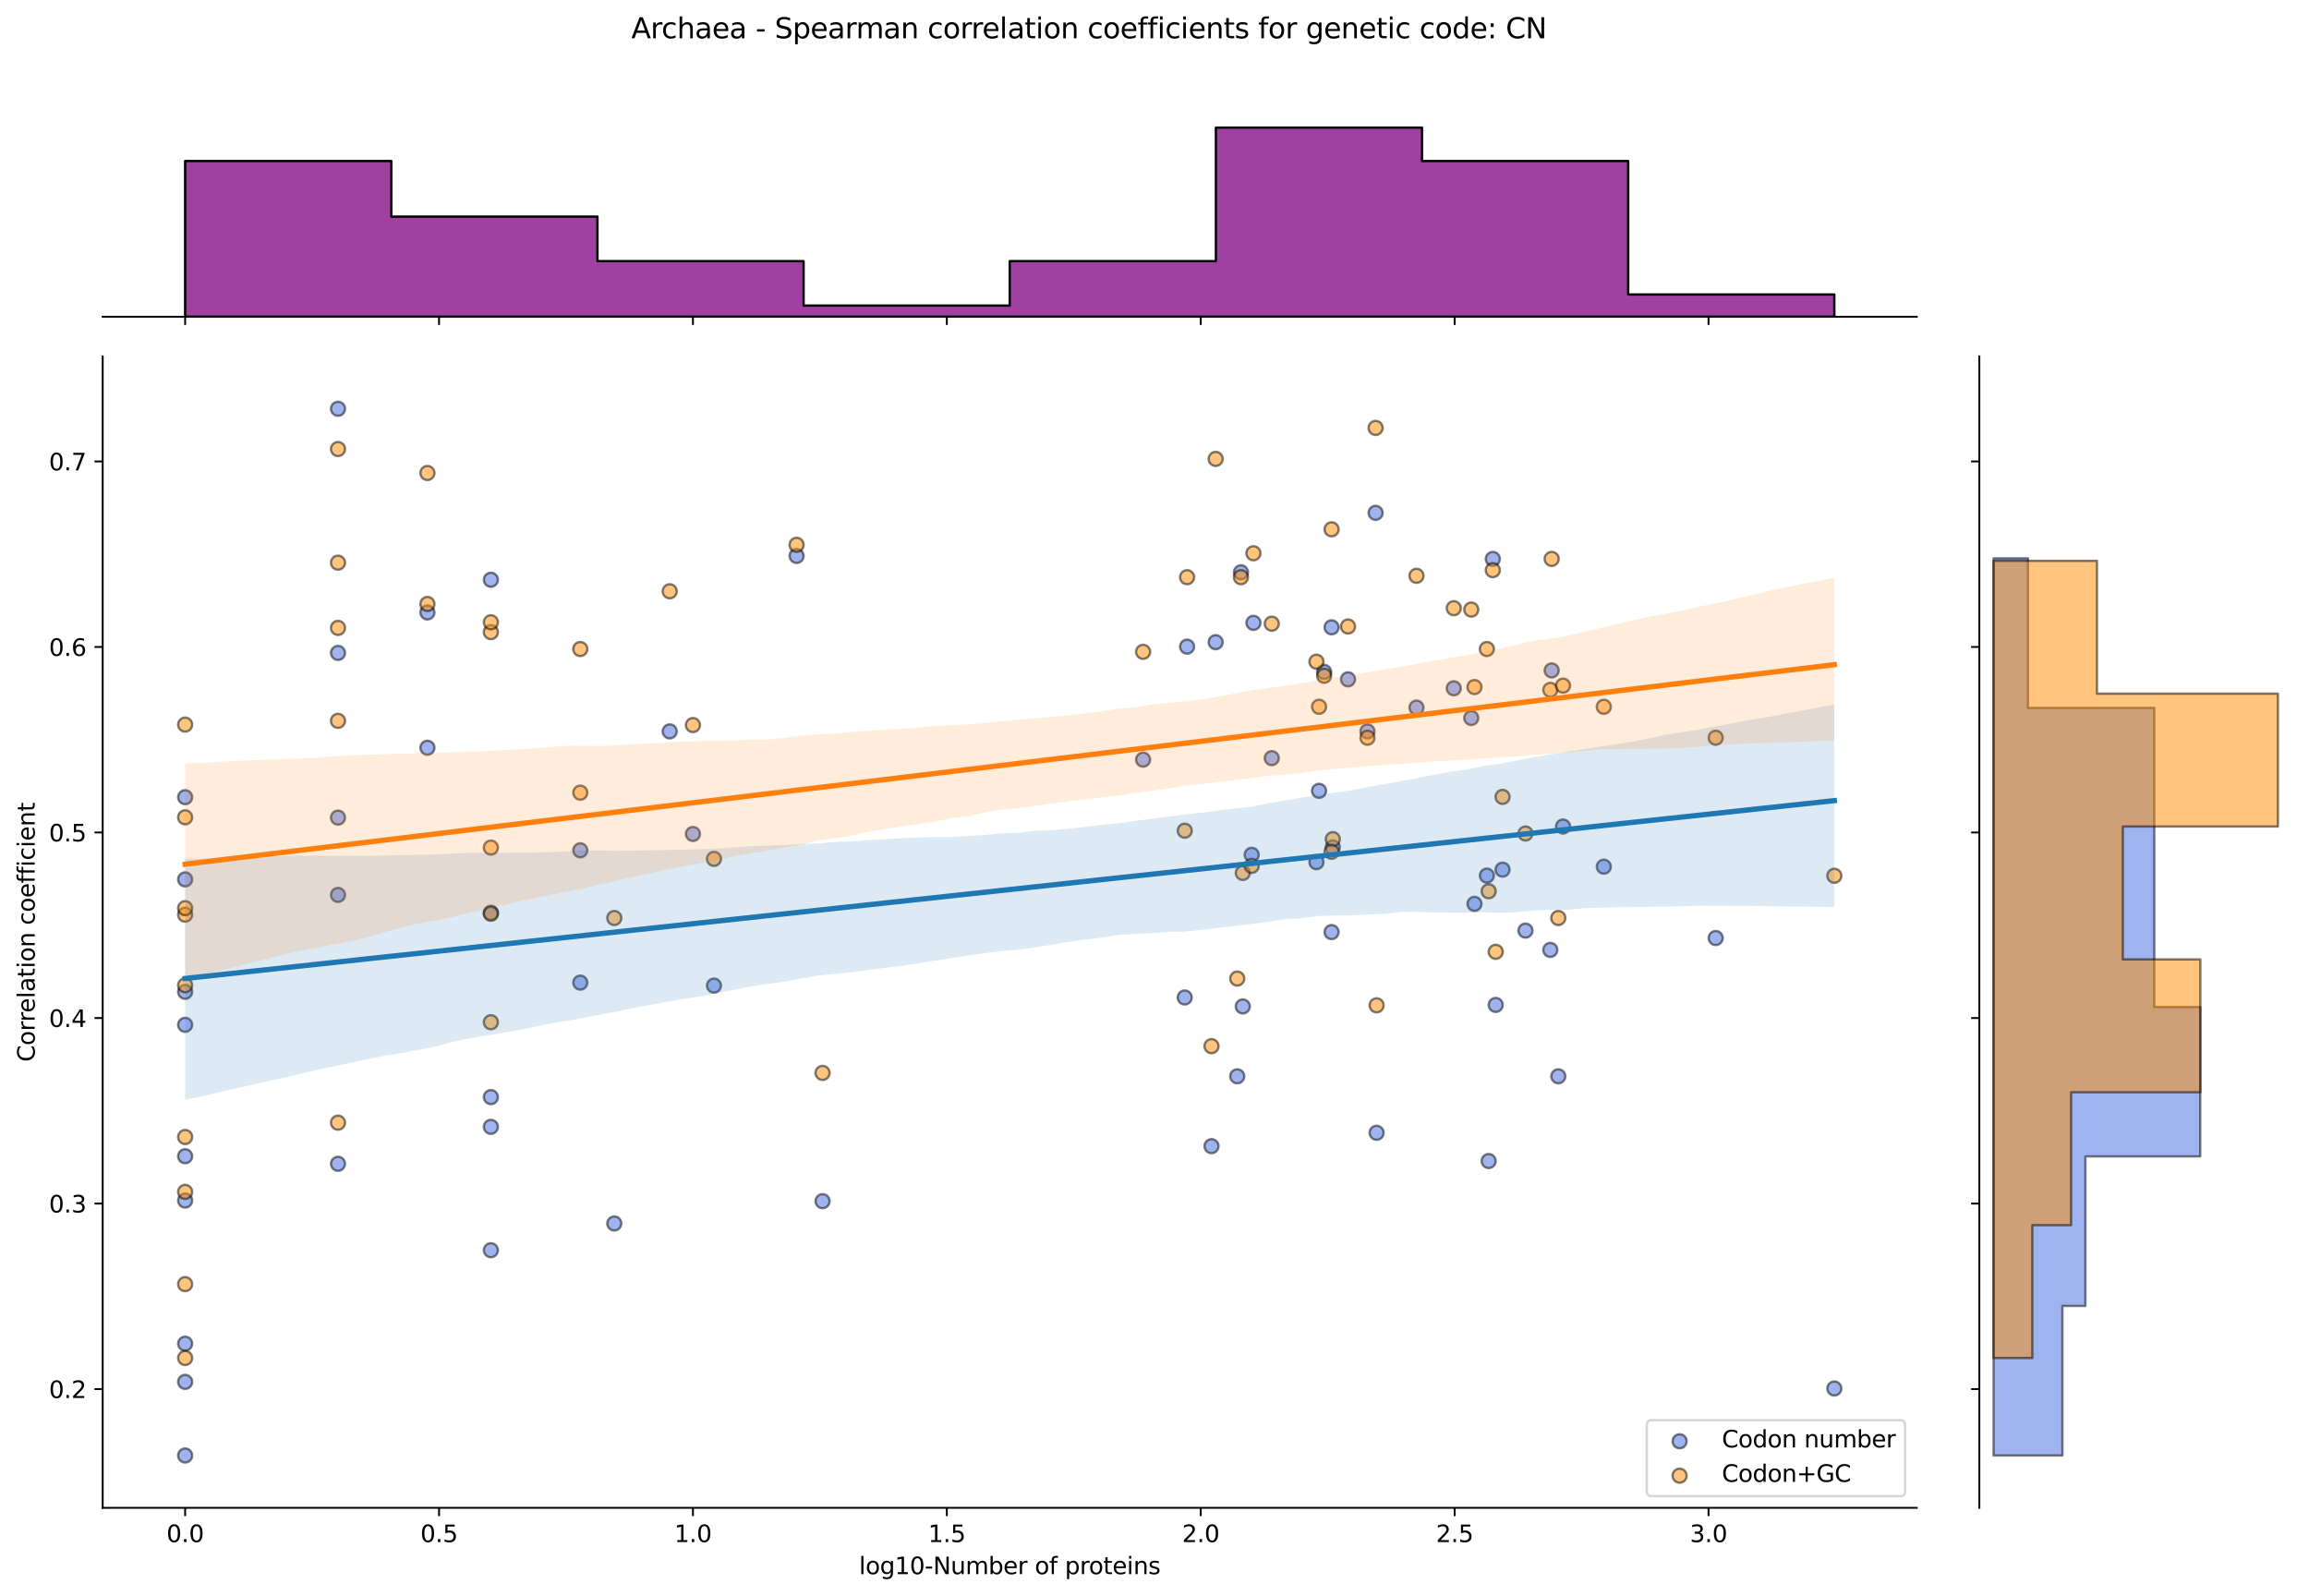 <?xml version="1.0" encoding="utf-8" standalone="no"?>
<!DOCTYPE svg PUBLIC "-//W3C//DTD SVG 1.1//EN"
  "http://www.w3.org/Graphics/SVG/1.1/DTD/svg11.dtd">
<svg xmlns:xlink="http://www.w3.org/1999/xlink" width="984.456pt" height="680.423pt" viewBox="0 0 984.456 680.423" xmlns="http://www.w3.org/2000/svg" version="1.1">
 <defs>
  <style type="text/css">*{stroke-linejoin: round; stroke-linecap: butt}</style>
 </defs>
 <g id="figure_1">
  <g id="patch_1">
   <path d="M 0 680.423 
L 984.456 680.423 
L 984.456 0 
L 0 0 
z
" style="fill: #ffffff"/>
  </g>
  <g id="axes_1">
   <g id="patch_2">
    <path d="M 43.781 642.867 
L 817.232 642.867 
L 817.232 151.966 
L 43.781 151.966 
z
" style="fill: #ffffff"/>
   </g>
   <g id="PathCollection_1">
    <defs>
     <path id="mf936c66b7c" d="M 0 3 
C 0.796 3 1.559 2.684 2.121 2.121 
C 2.684 1.559 3 0.796 3 0 
C 3 -0.796 2.684 -1.559 2.121 -2.121 
C 1.559 -2.684 0.796 -3 0 -3 
C -0.796 -3 -1.559 -2.684 -2.121 -2.121 
C -2.684 -1.559 -3 -0.796 -3 0 
C -3 0.796 -2.684 1.559 -2.121 2.121 
C -1.559 2.684 -0.796 3 0 3 
z
" style="stroke: #000000; stroke-opacity: 0.5"/>
    </defs>
    <g clip-path="url(#pad9ca5b1f3)">
     <use xlink:href="#mf936c66b7c" x="527.503" y="458.876" style="fill: #4169e1; fill-opacity: 0.5; stroke: #000000; stroke-opacity: 0.5"/>
     <use xlink:href="#mf936c66b7c" x="619.825" y="293.442" style="fill: #4169e1; fill-opacity: 0.5; stroke: #000000; stroke-opacity: 0.5"/>
     <use xlink:href="#mf936c66b7c" x="487.366" y="323.867" style="fill: #4169e1; fill-opacity: 0.5; stroke: #000000; stroke-opacity: 0.5"/>
     <use xlink:href="#mf936c66b7c" x="505.117" y="425.282" style="fill: #4169e1; fill-opacity: 0.5; stroke: #000000; stroke-opacity: 0.5"/>
     <use xlink:href="#mf936c66b7c" x="603.928" y="301.682" style="fill: #4169e1; fill-opacity: 0.5; stroke: #000000; stroke-opacity: 0.5"/>
     <use xlink:href="#mf936c66b7c" x="247.409" y="418.944" style="fill: #4169e1; fill-opacity: 0.5; stroke: #000000; stroke-opacity: 0.5"/>
     <use xlink:href="#mf936c66b7c" x="660.984" y="404.999" style="fill: #4169e1; fill-opacity: 0.5; stroke: #000000; stroke-opacity: 0.5"/>
     <use xlink:href="#mf936c66b7c" x="561.278" y="367.602" style="fill: #4169e1; fill-opacity: 0.5; stroke: #000000; stroke-opacity: 0.5"/>
     <use xlink:href="#mf936c66b7c" x="209.285" y="247.172" style="fill: #4169e1; fill-opacity: 0.5; stroke: #000000; stroke-opacity: 0.5"/>
     <use xlink:href="#mf936c66b7c" x="78.938" y="620.553" style="fill: #4169e1; fill-opacity: 0.5; stroke: #000000; stroke-opacity: 0.5"/>
     <use xlink:href="#mf936c66b7c" x="144.111" y="496.177" style="fill: #4169e1; fill-opacity: 0.5; stroke: #000000; stroke-opacity: 0.5"/>
     <use xlink:href="#mf936c66b7c" x="661.561" y="285.836" style="fill: #4169e1; fill-opacity: 0.5; stroke: #000000; stroke-opacity: 0.5"/>
     <use xlink:href="#mf936c66b7c" x="78.938" y="422.865" style="fill: #4169e1; fill-opacity: 0.5; stroke: #000000; stroke-opacity: 0.5"/>
     <use xlink:href="#mf936c66b7c" x="516.528" y="488.667" style="fill: #4169e1; fill-opacity: 0.5; stroke: #000000; stroke-opacity: 0.5"/>
     <use xlink:href="#mf936c66b7c" x="261.903" y="521.627" style="fill: #4169e1; fill-opacity: 0.5; stroke: #000000; stroke-opacity: 0.5"/>
     <use xlink:href="#mf936c66b7c" x="529.083" y="244.002" style="fill: #4169e1; fill-opacity: 0.5; stroke: #000000; stroke-opacity: 0.5"/>
     <use xlink:href="#mf936c66b7c" x="529.864" y="429.085" style="fill: #4169e1; fill-opacity: 0.5; stroke: #000000; stroke-opacity: 0.5"/>
     <use xlink:href="#mf936c66b7c" x="583.035" y="311.824" style="fill: #4169e1; fill-opacity: 0.5; stroke: #000000; stroke-opacity: 0.5"/>
     <use xlink:href="#mf936c66b7c" x="285.533" y="311.824" style="fill: #4169e1; fill-opacity: 0.5; stroke: #000000; stroke-opacity: 0.5"/>
     <use xlink:href="#mf936c66b7c" x="782.075" y="591.983" style="fill: #4169e1; fill-opacity: 0.5; stroke: #000000; stroke-opacity: 0.5"/>
     <use xlink:href="#mf936c66b7c" x="182.235" y="261.116" style="fill: #4169e1; fill-opacity: 0.5; stroke: #000000; stroke-opacity: 0.5"/>
     <use xlink:href="#mf936c66b7c" x="518.302" y="273.793" style="fill: #4169e1; fill-opacity: 0.5; stroke: #000000; stroke-opacity: 0.5"/>
     <use xlink:href="#mf936c66b7c" x="533.671" y="364.433" style="fill: #4169e1; fill-opacity: 0.5; stroke: #000000; stroke-opacity: 0.5"/>
     <use xlink:href="#mf936c66b7c" x="634.702" y="495.005" style="fill: #4169e1; fill-opacity: 0.5; stroke: #000000; stroke-opacity: 0.5"/>
     <use xlink:href="#mf936c66b7c" x="144.111" y="174.279" style="fill: #4169e1; fill-opacity: 0.5; stroke: #000000; stroke-opacity: 0.5"/>
     <use xlink:href="#mf936c66b7c" x="683.797" y="369.504" style="fill: #4169e1; fill-opacity: 0.5; stroke: #000000; stroke-opacity: 0.5"/>
     <use xlink:href="#mf936c66b7c" x="640.627" y="370.771" style="fill: #4169e1; fill-opacity: 0.5; stroke: #000000; stroke-opacity: 0.5"/>
     <use xlink:href="#mf936c66b7c" x="78.938" y="339.884" style="fill: #4169e1; fill-opacity: 0.5; stroke: #000000; stroke-opacity: 0.5"/>
     <use xlink:href="#mf936c66b7c" x="144.111" y="381.547" style="fill: #4169e1; fill-opacity: 0.5; stroke: #000000; stroke-opacity: 0.5"/>
     <use xlink:href="#mf936c66b7c" x="506.123" y="275.695" style="fill: #4169e1; fill-opacity: 0.5; stroke: #000000; stroke-opacity: 0.5"/>
     <use xlink:href="#mf936c66b7c" x="78.938" y="374.926" style="fill: #4169e1; fill-opacity: 0.5; stroke: #000000; stroke-opacity: 0.5"/>
     <use xlink:href="#mf936c66b7c" x="247.409" y="362.531" style="fill: #4169e1; fill-opacity: 0.5; stroke: #000000; stroke-opacity: 0.5"/>
     <use xlink:href="#mf936c66b7c" x="562.384" y="337.178" style="fill: #4169e1; fill-opacity: 0.5; stroke: #000000; stroke-opacity: 0.5"/>
     <use xlink:href="#mf936c66b7c" x="664.39" y="458.876" style="fill: #4169e1; fill-opacity: 0.5; stroke: #000000; stroke-opacity: 0.5"/>
     <use xlink:href="#mf936c66b7c" x="568.246" y="361.264" style="fill: #4169e1; fill-opacity: 0.5; stroke: #000000; stroke-opacity: 0.5"/>
     <use xlink:href="#mf936c66b7c" x="666.412" y="352.39" style="fill: #4169e1; fill-opacity: 0.5; stroke: #000000; stroke-opacity: 0.5"/>
     <use xlink:href="#mf936c66b7c" x="209.285" y="467.75" style="fill: #4169e1; fill-opacity: 0.5; stroke: #000000; stroke-opacity: 0.5"/>
     <use xlink:href="#mf936c66b7c" x="627.282" y="306.119" style="fill: #4169e1; fill-opacity: 0.5; stroke: #000000; stroke-opacity: 0.5"/>
     <use xlink:href="#mf936c66b7c" x="567.728" y="267.455" style="fill: #4169e1; fill-opacity: 0.5; stroke: #000000; stroke-opacity: 0.5"/>
     <use xlink:href="#mf936c66b7c" x="78.938" y="436.934" style="fill: #4169e1; fill-opacity: 0.5; stroke: #000000; stroke-opacity: 0.5"/>
     <use xlink:href="#mf936c66b7c" x="295.439" y="355.559" style="fill: #4169e1; fill-opacity: 0.5; stroke: #000000; stroke-opacity: 0.5"/>
     <use xlink:href="#mf936c66b7c" x="731.494" y="399.928" style="fill: #4169e1; fill-opacity: 0.5; stroke: #000000; stroke-opacity: 0.5"/>
     <use xlink:href="#mf936c66b7c" x="636.469" y="238.298" style="fill: #4169e1; fill-opacity: 0.5; stroke: #000000; stroke-opacity: 0.5"/>
     <use xlink:href="#mf936c66b7c" x="637.711" y="428.451" style="fill: #4169e1; fill-opacity: 0.5; stroke: #000000; stroke-opacity: 0.5"/>
     <use xlink:href="#mf936c66b7c" x="209.285" y="389.153" style="fill: #4169e1; fill-opacity: 0.5; stroke: #000000; stroke-opacity: 0.5"/>
     <use xlink:href="#mf936c66b7c" x="650.39" y="396.759" style="fill: #4169e1; fill-opacity: 0.5; stroke: #000000; stroke-opacity: 0.5"/>
     <use xlink:href="#mf936c66b7c" x="144.111" y="278.369" style="fill: #4169e1; fill-opacity: 0.5; stroke: #000000; stroke-opacity: 0.5"/>
     <use xlink:href="#mf936c66b7c" x="304.401" y="420.211" style="fill: #4169e1; fill-opacity: 0.5; stroke: #000000; stroke-opacity: 0.5"/>
     <use xlink:href="#mf936c66b7c" x="542.225" y="323.233" style="fill: #4169e1; fill-opacity: 0.5; stroke: #000000; stroke-opacity: 0.5"/>
     <use xlink:href="#mf936c66b7c" x="534.414" y="265.553" style="fill: #4169e1; fill-opacity: 0.5; stroke: #000000; stroke-opacity: 0.5"/>
     <use xlink:href="#mf936c66b7c" x="574.733" y="289.639" style="fill: #4169e1; fill-opacity: 0.5; stroke: #000000; stroke-opacity: 0.5"/>
     <use xlink:href="#mf936c66b7c" x="633.935" y="373.307" style="fill: #4169e1; fill-opacity: 0.5; stroke: #000000; stroke-opacity: 0.5"/>
     <use xlink:href="#mf936c66b7c" x="350.706" y="512.119" style="fill: #4169e1; fill-opacity: 0.5; stroke: #000000; stroke-opacity: 0.5"/>
     <use xlink:href="#mf936c66b7c" x="209.285" y="533.036" style="fill: #4169e1; fill-opacity: 0.5; stroke: #000000; stroke-opacity: 0.5"/>
     <use xlink:href="#mf936c66b7c" x="209.285" y="480.427" style="fill: #4169e1; fill-opacity: 0.5; stroke: #000000; stroke-opacity: 0.5"/>
     <use xlink:href="#mf936c66b7c" x="144.111" y="348.587" style="fill: #4169e1; fill-opacity: 0.5; stroke: #000000; stroke-opacity: 0.5"/>
     <use xlink:href="#mf936c66b7c" x="586.926" y="482.962" style="fill: #4169e1; fill-opacity: 0.5; stroke: #000000; stroke-opacity: 0.5"/>
     <use xlink:href="#mf936c66b7c" x="78.938" y="492.962" style="fill: #4169e1; fill-opacity: 0.5; stroke: #000000; stroke-opacity: 0.5"/>
     <use xlink:href="#mf936c66b7c" x="628.651" y="385.35" style="fill: #4169e1; fill-opacity: 0.5; stroke: #000000; stroke-opacity: 0.5"/>
     <use xlink:href="#mf936c66b7c" x="339.632" y="237.03" style="fill: #4169e1; fill-opacity: 0.5; stroke: #000000; stroke-opacity: 0.5"/>
     <use xlink:href="#mf936c66b7c" x="567.728" y="397.393" style="fill: #4169e1; fill-opacity: 0.5; stroke: #000000; stroke-opacity: 0.5"/>
     <use xlink:href="#mf936c66b7c" x="78.938" y="511.854" style="fill: #4169e1; fill-opacity: 0.5; stroke: #000000; stroke-opacity: 0.5"/>
     <use xlink:href="#mf936c66b7c" x="182.235" y="318.796" style="fill: #4169e1; fill-opacity: 0.5; stroke: #000000; stroke-opacity: 0.5"/>
     <use xlink:href="#mf936c66b7c" x="564.559" y="286.47" style="fill: #4169e1; fill-opacity: 0.5; stroke: #000000; stroke-opacity: 0.5"/>
     <use xlink:href="#mf936c66b7c" x="586.502" y="218.649" style="fill: #4169e1; fill-opacity: 0.5; stroke: #000000; stroke-opacity: 0.5"/>
     <use xlink:href="#mf936c66b7c" x="78.938" y="589.157" style="fill: #4169e1; fill-opacity: 0.5; stroke: #000000; stroke-opacity: 0.5"/>
     <use xlink:href="#mf936c66b7c" x="78.938" y="572.866" style="fill: #4169e1; fill-opacity: 0.5; stroke: #000000; stroke-opacity: 0.5"/>
    </g>
   </g>
   <g id="PathCollection_2">
    <defs>
     <path id="m223485dd52" d="M 0 3 
C 0.796 3 1.559 2.684 2.121 2.121 
C 2.684 1.559 3 0.796 3 0 
C 3 -0.796 2.684 -1.559 2.121 -2.121 
C 1.559 -2.684 0.796 -3 0 -3 
C -0.796 -3 -1.559 -2.684 -2.121 -2.121 
C -2.684 -1.559 -3 -0.796 -3 0 
C -3 0.796 -2.684 1.559 -2.121 2.121 
C -1.559 2.684 -0.796 3 0 3 
z
" style="stroke: #000000; stroke-opacity: 0.5"/>
    </defs>
    <g clip-path="url(#pad9ca5b1f3)">
     <use xlink:href="#m223485dd52" x="527.503" y="417.211" style="fill: #ff8c00; fill-opacity: 0.5; stroke: #000000; stroke-opacity: 0.5"/>
     <use xlink:href="#m223485dd52" x="619.825" y="259.3" style="fill: #ff8c00; fill-opacity: 0.5; stroke: #000000; stroke-opacity: 0.5"/>
     <use xlink:href="#m223485dd52" x="487.366" y="277.913" style="fill: #ff8c00; fill-opacity: 0.5; stroke: #000000; stroke-opacity: 0.5"/>
     <use xlink:href="#m223485dd52" x="505.117" y="354.166" style="fill: #ff8c00; fill-opacity: 0.5; stroke: #000000; stroke-opacity: 0.5"/>
     <use xlink:href="#m223485dd52" x="603.928" y="245.49" style="fill: #ff8c00; fill-opacity: 0.5; stroke: #000000; stroke-opacity: 0.5"/>
     <use xlink:href="#m223485dd52" x="247.409" y="337.955" style="fill: #ff8c00; fill-opacity: 0.5; stroke: #000000; stroke-opacity: 0.5"/>
     <use xlink:href="#m223485dd52" x="660.984" y="294.124" style="fill: #ff8c00; fill-opacity: 0.5; stroke: #000000; stroke-opacity: 0.5"/>
     <use xlink:href="#m223485dd52" x="561.278" y="282.116" style="fill: #ff8c00; fill-opacity: 0.5; stroke: #000000; stroke-opacity: 0.5"/>
     <use xlink:href="#m223485dd52" x="209.285" y="269.507" style="fill: #ff8c00; fill-opacity: 0.5; stroke: #000000; stroke-opacity: 0.5"/>
     <use xlink:href="#m223485dd52" x="78.938" y="484.758" style="fill: #ff8c00; fill-opacity: 0.5; stroke: #000000; stroke-opacity: 0.5"/>
     <use xlink:href="#m223485dd52" x="144.111" y="478.652" style="fill: #ff8c00; fill-opacity: 0.5; stroke: #000000; stroke-opacity: 0.5"/>
     <use xlink:href="#m223485dd52" x="661.561" y="238.285" style="fill: #ff8c00; fill-opacity: 0.5; stroke: #000000; stroke-opacity: 0.5"/>
     <use xlink:href="#m223485dd52" x="78.938" y="389.982" style="fill: #ff8c00; fill-opacity: 0.5; stroke: #000000; stroke-opacity: 0.5"/>
     <use xlink:href="#m223485dd52" x="516.528" y="446.031" style="fill: #ff8c00; fill-opacity: 0.5; stroke: #000000; stroke-opacity: 0.5"/>
     <use xlink:href="#m223485dd52" x="261.903" y="391.393" style="fill: #ff8c00; fill-opacity: 0.5; stroke: #000000; stroke-opacity: 0.5"/>
     <use xlink:href="#m223485dd52" x="529.083" y="246.09" style="fill: #ff8c00; fill-opacity: 0.5; stroke: #000000; stroke-opacity: 0.5"/>
     <use xlink:href="#m223485dd52" x="529.864" y="372.179" style="fill: #ff8c00; fill-opacity: 0.5; stroke: #000000; stroke-opacity: 0.5"/>
     <use xlink:href="#m223485dd52" x="583.035" y="314.539" style="fill: #ff8c00; fill-opacity: 0.5; stroke: #000000; stroke-opacity: 0.5"/>
     <use xlink:href="#m223485dd52" x="285.533" y="252.095" style="fill: #ff8c00; fill-opacity: 0.5; stroke: #000000; stroke-opacity: 0.5"/>
     <use xlink:href="#m223485dd52" x="782.075" y="373.38" style="fill: #ff8c00; fill-opacity: 0.5; stroke: #000000; stroke-opacity: 0.5"/>
     <use xlink:href="#m223485dd52" x="182.235" y="201.659" style="fill: #ff8c00; fill-opacity: 0.5; stroke: #000000; stroke-opacity: 0.5"/>
     <use xlink:href="#m223485dd52" x="518.302" y="195.655" style="fill: #ff8c00; fill-opacity: 0.5; stroke: #000000; stroke-opacity: 0.5"/>
     <use xlink:href="#m223485dd52" x="533.671" y="369.177" style="fill: #ff8c00; fill-opacity: 0.5; stroke: #000000; stroke-opacity: 0.5"/>
     <use xlink:href="#m223485dd52" x="634.702" y="379.984" style="fill: #ff8c00; fill-opacity: 0.5; stroke: #000000; stroke-opacity: 0.5"/>
     <use xlink:href="#m223485dd52" x="144.111" y="191.452" style="fill: #ff8c00; fill-opacity: 0.5; stroke: #000000; stroke-opacity: 0.5"/>
     <use xlink:href="#m223485dd52" x="683.797" y="301.329" style="fill: #ff8c00; fill-opacity: 0.5; stroke: #000000; stroke-opacity: 0.5"/>
     <use xlink:href="#m223485dd52" x="640.627" y="339.756" style="fill: #ff8c00; fill-opacity: 0.5; stroke: #000000; stroke-opacity: 0.5"/>
     <use xlink:href="#m223485dd52" x="78.938" y="308.937" style="fill: #ff8c00; fill-opacity: 0.5; stroke: #000000; stroke-opacity: 0.5"/>
     <use xlink:href="#m223485dd52" x="144.111" y="307.333" style="fill: #ff8c00; fill-opacity: 0.5; stroke: #000000; stroke-opacity: 0.5"/>
     <use xlink:href="#m223485dd52" x="506.123" y="246.09" style="fill: #ff8c00; fill-opacity: 0.5; stroke: #000000; stroke-opacity: 0.5"/>
     <use xlink:href="#m223485dd52" x="78.938" y="348.46" style="fill: #ff8c00; fill-opacity: 0.5; stroke: #000000; stroke-opacity: 0.5"/>
     <use xlink:href="#m223485dd52" x="247.409" y="276.712" style="fill: #ff8c00; fill-opacity: 0.5; stroke: #000000; stroke-opacity: 0.5"/>
     <use xlink:href="#m223485dd52" x="562.384" y="301.329" style="fill: #ff8c00; fill-opacity: 0.5; stroke: #000000; stroke-opacity: 0.5"/>
     <use xlink:href="#m223485dd52" x="664.39" y="391.393" style="fill: #ff8c00; fill-opacity: 0.5; stroke: #000000; stroke-opacity: 0.5"/>
     <use xlink:href="#m223485dd52" x="568.246" y="357.769" style="fill: #ff8c00; fill-opacity: 0.5; stroke: #000000; stroke-opacity: 0.5"/>
     <use xlink:href="#m223485dd52" x="666.412" y="292.323" style="fill: #ff8c00; fill-opacity: 0.5; stroke: #000000; stroke-opacity: 0.5"/>
     <use xlink:href="#m223485dd52" x="209.285" y="389.591" style="fill: #ff8c00; fill-opacity: 0.5; stroke: #000000; stroke-opacity: 0.5"/>
     <use xlink:href="#m223485dd52" x="627.282" y="259.9" style="fill: #ff8c00; fill-opacity: 0.5; stroke: #000000; stroke-opacity: 0.5"/>
     <use xlink:href="#m223485dd52" x="567.728" y="225.676" style="fill: #ff8c00; fill-opacity: 0.5; stroke: #000000; stroke-opacity: 0.5"/>
     <use xlink:href="#m223485dd52" x="78.938" y="420.067" style="fill: #ff8c00; fill-opacity: 0.5; stroke: #000000; stroke-opacity: 0.5"/>
     <use xlink:href="#m223485dd52" x="295.439" y="309.135" style="fill: #ff8c00; fill-opacity: 0.5; stroke: #000000; stroke-opacity: 0.5"/>
     <use xlink:href="#m223485dd52" x="731.494" y="314.539" style="fill: #ff8c00; fill-opacity: 0.5; stroke: #000000; stroke-opacity: 0.5"/>
     <use xlink:href="#m223485dd52" x="636.469" y="243.088" style="fill: #ff8c00; fill-opacity: 0.5; stroke: #000000; stroke-opacity: 0.5"/>
     <use xlink:href="#m223485dd52" x="637.711" y="405.803" style="fill: #ff8c00; fill-opacity: 0.5; stroke: #000000; stroke-opacity: 0.5"/>
     <use xlink:href="#m223485dd52" x="209.285" y="265.304" style="fill: #ff8c00; fill-opacity: 0.5; stroke: #000000; stroke-opacity: 0.5"/>
     <use xlink:href="#m223485dd52" x="650.39" y="355.367" style="fill: #ff8c00; fill-opacity: 0.5; stroke: #000000; stroke-opacity: 0.5"/>
     <use xlink:href="#m223485dd52" x="144.111" y="239.894" style="fill: #ff8c00; fill-opacity: 0.5; stroke: #000000; stroke-opacity: 0.5"/>
     <use xlink:href="#m223485dd52" x="304.401" y="366.175" style="fill: #ff8c00; fill-opacity: 0.5; stroke: #000000; stroke-opacity: 0.5"/>
     <use xlink:href="#m223485dd52" x="542.225" y="265.904" style="fill: #ff8c00; fill-opacity: 0.5; stroke: #000000; stroke-opacity: 0.5"/>
     <use xlink:href="#m223485dd52" x="534.414" y="235.883" style="fill: #ff8c00; fill-opacity: 0.5; stroke: #000000; stroke-opacity: 0.5"/>
     <use xlink:href="#m223485dd52" x="574.733" y="267.105" style="fill: #ff8c00; fill-opacity: 0.5; stroke: #000000; stroke-opacity: 0.5"/>
     <use xlink:href="#m223485dd52" x="633.935" y="276.712" style="fill: #ff8c00; fill-opacity: 0.5; stroke: #000000; stroke-opacity: 0.5"/>
     <use xlink:href="#m223485dd52" x="350.706" y="457.439" style="fill: #ff8c00; fill-opacity: 0.5; stroke: #000000; stroke-opacity: 0.5"/>
     <use xlink:href="#m223485dd52" x="209.285" y="435.824" style="fill: #ff8c00; fill-opacity: 0.5; stroke: #000000; stroke-opacity: 0.5"/>
     <use xlink:href="#m223485dd52" x="209.285" y="361.371" style="fill: #ff8c00; fill-opacity: 0.5; stroke: #000000; stroke-opacity: 0.5"/>
     <use xlink:href="#m223485dd52" x="144.111" y="267.706" style="fill: #ff8c00; fill-opacity: 0.5; stroke: #000000; stroke-opacity: 0.5"/>
     <use xlink:href="#m223485dd52" x="586.926" y="428.619" style="fill: #ff8c00; fill-opacity: 0.5; stroke: #000000; stroke-opacity: 0.5"/>
     <use xlink:href="#m223485dd52" x="78.938" y="547.491" style="fill: #ff8c00; fill-opacity: 0.5; stroke: #000000; stroke-opacity: 0.5"/>
     <use xlink:href="#m223485dd52" x="628.651" y="292.923" style="fill: #ff8c00; fill-opacity: 0.5; stroke: #000000; stroke-opacity: 0.5"/>
     <use xlink:href="#m223485dd52" x="339.632" y="232.281" style="fill: #ff8c00; fill-opacity: 0.5; stroke: #000000; stroke-opacity: 0.5"/>
     <use xlink:href="#m223485dd52" x="567.728" y="363.173" style="fill: #ff8c00; fill-opacity: 0.5; stroke: #000000; stroke-opacity: 0.5"/>
     <use xlink:href="#m223485dd52" x="78.938" y="508.163" style="fill: #ff8c00; fill-opacity: 0.5; stroke: #000000; stroke-opacity: 0.5"/>
     <use xlink:href="#m223485dd52" x="182.235" y="257.498" style="fill: #ff8c00; fill-opacity: 0.5; stroke: #000000; stroke-opacity: 0.5"/>
     <use xlink:href="#m223485dd52" x="564.559" y="288.12" style="fill: #ff8c00; fill-opacity: 0.5; stroke: #000000; stroke-opacity: 0.5"/>
     <use xlink:href="#m223485dd52" x="586.502" y="182.446" style="fill: #ff8c00; fill-opacity: 0.5; stroke: #000000; stroke-opacity: 0.5"/>
     <use xlink:href="#m223485dd52" x="78.938" y="578.979" style="fill: #ff8c00; fill-opacity: 0.5; stroke: #000000; stroke-opacity: 0.5"/>
     <use xlink:href="#m223485dd52" x="78.938" y="387.185" style="fill: #ff8c00; fill-opacity: 0.5; stroke: #000000; stroke-opacity: 0.5"/>
    </g>
   </g>
   <g id="PolyCollection_1">
    <path d="M 78.938 366.175 
L 78.938 468.895 
L 86.04 467.425 
L 93.143 465.745 
L 100.245 464.184 
L 107.348 462.554 
L 114.45 460.924 
L 121.552 459.294 
L 128.655 457.665 
L 135.757 456.035 
L 142.86 454.476 
L 149.962 453.004 
L 157.064 451.577 
L 164.167 450.041 
L 171.269 448.926 
L 178.372 447.61 
L 185.474 446.266 
L 192.576 444.303 
L 199.679 442.789 
L 206.781 441.605 
L 213.884 440.418 
L 220.986 439.228 
L 228.088 437.792 
L 235.191 436.285 
L 242.293 435.135 
L 249.396 433.857 
L 256.498 432.406 
L 263.6 431.188 
L 270.703 429.598 
L 277.805 428.323 
L 284.908 427.008 
L 292.01 425.788 
L 299.112 424.754 
L 306.215 423.334 
L 313.317 421.954 
L 320.419 420.522 
L 327.522 419.465 
L 334.624 418.489 
L 341.727 417.168 
L 348.829 415.91 
L 355.931 415.245 
L 363.034 414.538 
L 370.136 413.576 
L 377.239 412.609 
L 384.341 411.816 
L 391.443 410.686 
L 398.546 409.547 
L 405.648 408.531 
L 412.751 407.355 
L 419.853 406.378 
L 426.955 405.532 
L 434.058 404.912 
L 441.16 403.904 
L 448.263 402.796 
L 455.365 401.624 
L 462.467 400.609 
L 469.57 399.77 
L 476.672 398.625 
L 483.775 398.18 
L 490.877 397.825 
L 497.979 397.314 
L 505.082 397.182 
L 512.184 396.448 
L 519.287 395.673 
L 526.389 394.741 
L 533.491 393.95 
L 540.594 393.083 
L 547.696 391.924 
L 554.799 391.502 
L 561.901 390.545 
L 569.003 390.354 
L 576.106 390.277 
L 583.208 389.892 
L 590.31 389.667 
L 597.413 388.802 
L 604.515 388.78 
L 611.618 389.05 
L 618.72 389.171 
L 625.822 389.111 
L 632.925 388.93 
L 640.027 389.217 
L 647.13 388.871 
L 654.232 388.174 
L 661.334 387.951 
L 668.437 387.868 
L 675.539 387.194 
L 682.642 386.988 
L 689.744 386.805 
L 696.846 386.731 
L 703.949 386.65 
L 711.051 386.563 
L 718.154 386.336 
L 725.256 386.135 
L 732.358 386.205 
L 739.461 386.243 
L 746.563 386.249 
L 753.666 386.396 
L 760.768 386.498 
L 767.87 386.573 
L 774.973 386.649 
L 782.075 386.696 
L 782.075 300.349 
L 782.075 300.349 
L 774.973 301.687 
L 767.87 303.026 
L 760.768 304.368 
L 753.666 305.707 
L 746.563 306.904 
L 739.461 308.165 
L 732.358 309.54 
L 725.256 310.845 
L 718.154 312.027 
L 711.051 313.079 
L 703.949 314.58 
L 696.846 316.07 
L 689.744 317.175 
L 682.642 318.28 
L 675.539 319.389 
L 668.437 320.41 
L 661.334 321.608 
L 654.232 322.79 
L 647.13 324.16 
L 640.027 325.532 
L 632.925 326.508 
L 625.822 328.013 
L 618.72 328.942 
L 611.618 330.287 
L 604.515 331.7 
L 597.413 333.01 
L 590.31 334.307 
L 583.208 335.544 
L 576.106 336.943 
L 569.003 337.912 
L 561.901 338.939 
L 554.799 340.068 
L 547.696 341.278 
L 540.594 342.529 
L 533.491 343.955 
L 526.389 344.661 
L 519.287 345.604 
L 512.184 346.495 
L 505.082 347.246 
L 497.979 348.162 
L 490.877 349.107 
L 483.775 350.055 
L 476.672 351.019 
L 469.57 351.664 
L 462.467 352.599 
L 455.365 353.32 
L 448.263 353.942 
L 441.16 354.192 
L 434.058 355.133 
L 426.955 355.26 
L 419.853 355.985 
L 412.751 356.388 
L 405.648 356.845 
L 398.546 356.885 
L 391.443 357.071 
L 384.341 357.328 
L 377.239 357.799 
L 370.136 358.163 
L 363.034 358.758 
L 355.931 358.997 
L 348.829 359.558 
L 341.727 359.828 
L 334.624 360.241 
L 327.522 360.56 
L 320.419 360.754 
L 313.317 361.27 
L 306.215 361.786 
L 299.112 362.012 
L 292.01 362.233 
L 284.908 362.368 
L 277.805 362.509 
L 270.703 362.645 
L 263.6 362.774 
L 256.498 362.582 
L 249.396 362.549 
L 242.293 362.945 
L 235.191 363.295 
L 228.088 363.441 
L 220.986 363.587 
L 213.884 363.631 
L 206.781 363.629 
L 199.679 363.628 
L 192.576 363.939 
L 185.474 364.311 
L 178.372 364.457 
L 171.269 364.593 
L 164.167 364.728 
L 157.064 364.862 
L 149.962 364.914 
L 142.86 364.858 
L 135.757 364.806 
L 128.655 364.757 
L 121.552 364.951 
L 114.45 365.183 
L 107.348 365.415 
L 100.245 365.647 
L 93.143 365.889 
L 86.04 366.13 
L 78.938 366.175 
z
" clip-path="url(#pad9ca5b1f3)" style="fill: #1f77b4; fill-opacity: 0.15"/>
   </g>
   <g id="PolyCollection_2">
    <path d="M 78.938 325.494 
L 78.938 417.076 
L 86.04 415.656 
L 93.143 414.029 
L 100.245 412.248 
L 107.348 410.466 
L 114.45 408.684 
L 121.552 406.897 
L 128.655 405.232 
L 135.757 403.93 
L 142.86 402.461 
L 149.962 401.192 
L 157.064 399.464 
L 164.167 397.405 
L 171.269 395.346 
L 178.372 393.681 
L 185.474 392.487 
L 192.576 391.069 
L 199.679 389.206 
L 206.781 387.713 
L 213.884 386.075 
L 220.986 384.4 
L 228.088 382.829 
L 235.191 381.445 
L 242.293 380.057 
L 249.396 378.611 
L 256.498 376.951 
L 263.6 375.289 
L 270.703 373.629 
L 277.805 372.238 
L 284.908 370.602 
L 292.01 369.184 
L 299.112 368.037 
L 306.215 366.603 
L 313.317 365.048 
L 320.419 363.768 
L 327.522 362.593 
L 334.624 361.237 
L 341.727 360.073 
L 348.829 358.34 
L 355.931 357.458 
L 363.034 356.225 
L 370.136 354.702 
L 377.239 353.496 
L 384.341 352.44 
L 391.443 351.349 
L 398.546 350.332 
L 405.648 348.802 
L 412.751 348.023 
L 419.853 346.409 
L 426.955 345.228 
L 434.058 344.485 
L 441.16 343.596 
L 448.263 342.636 
L 455.365 341.655 
L 462.467 340.808 
L 469.57 339.999 
L 476.672 339.191 
L 483.775 338.098 
L 490.877 337.185 
L 497.979 336.246 
L 505.082 334.939 
L 512.184 334.28 
L 519.287 333.486 
L 526.389 332.59 
L 533.491 331.768 
L 540.594 330.746 
L 547.696 330.352 
L 554.799 329.568 
L 561.901 328.486 
L 569.003 327.816 
L 576.106 327.277 
L 583.208 326.652 
L 590.31 326.198 
L 597.413 325.663 
L 604.515 325.142 
L 611.618 324.595 
L 618.72 324.277 
L 625.822 323.861 
L 632.925 323.274 
L 640.027 322.765 
L 647.13 322.433 
L 654.232 321.845 
L 661.334 321.374 
L 668.437 320.809 
L 675.539 320.247 
L 682.642 319.475 
L 689.744 319.38 
L 696.846 319.298 
L 703.949 319.218 
L 711.051 319.131 
L 718.154 318.852 
L 725.256 318.259 
L 732.358 317.656 
L 739.461 317.259 
L 746.563 316.993 
L 753.666 316.681 
L 760.768 316.478 
L 767.87 316.229 
L 774.973 315.998 
L 782.075 315.71 
L 782.075 246.35 
L 782.075 246.35 
L 774.973 247.73 
L 767.87 249.118 
L 760.768 250.506 
L 753.666 252.059 
L 746.563 253.754 
L 739.461 255.45 
L 732.358 257.122 
L 725.256 258.438 
L 718.154 260.139 
L 711.051 261.457 
L 703.949 262.777 
L 696.846 264.279 
L 689.744 265.972 
L 682.642 267.668 
L 675.539 269.363 
L 668.437 271.059 
L 661.334 272.202 
L 654.232 273.164 
L 647.13 274.696 
L 640.027 276.414 
L 632.925 277.946 
L 625.822 279.182 
L 618.72 280.427 
L 611.618 281.678 
L 604.515 282.887 
L 597.413 284.295 
L 590.31 285.349 
L 583.208 286.657 
L 576.106 287.838 
L 569.003 288.857 
L 561.901 289.998 
L 554.799 291.227 
L 547.696 292.423 
L 540.594 293.369 
L 533.491 294.373 
L 526.389 295.688 
L 519.287 297.024 
L 512.184 298.254 
L 505.082 299.059 
L 497.979 299.651 
L 490.877 300.43 
L 483.775 301.561 
L 476.672 302.163 
L 469.57 303.213 
L 462.467 304.122 
L 455.365 304.986 
L 448.263 305.546 
L 441.16 306.287 
L 434.058 306.857 
L 426.955 307.525 
L 419.853 308.233 
L 412.751 308.804 
L 405.648 309.174 
L 398.546 309.475 
L 391.443 310.246 
L 384.341 310.704 
L 377.239 311.021 
L 370.136 311.545 
L 363.034 312.056 
L 355.931 312.762 
L 348.829 313.108 
L 341.727 313.63 
L 334.624 314.593 
L 327.522 315.317 
L 320.419 315.223 
L 313.317 315.658 
L 306.215 315.8 
L 299.112 315.947 
L 292.01 316.093 
L 284.908 316.491 
L 277.805 316.894 
L 270.703 317.293 
L 263.6 317.691 
L 256.498 318.085 
L 249.396 317.994 
L 242.293 317.967 
L 235.191 318.467 
L 228.088 318.968 
L 220.986 319.469 
L 213.884 319.826 
L 206.781 320.312 
L 199.679 320.528 
L 192.576 320.731 
L 185.474 320.935 
L 178.372 321.138 
L 171.269 321.342 
L 164.167 321.548 
L 157.064 321.76 
L 149.962 322.001 
L 142.86 322.507 
L 135.757 323.013 
L 128.655 323.366 
L 121.552 323.634 
L 114.45 323.902 
L 107.348 324.17 
L 100.245 324.438 
L 93.143 324.819 
L 86.04 325.258 
L 78.938 325.494 
z
" clip-path="url(#pad9ca5b1f3)" style="fill: #ff7f0e; fill-opacity: 0.15"/>
   </g>
   <g id="matplotlib.axis_1">
    <g id="xtick_1">
     <g id="line2d_1">
      <defs>
       <path id="mb8819a1a39" d="M 0 0 
L 0 3.5 
" style="stroke: #000000; stroke-width: 0.8"/>
      </defs>
      <g>
       <use xlink:href="#mb8819a1a39" x="78.938" y="642.867" style="stroke: #000000; stroke-width: 0.8"/>
      </g>
     </g>
     <g id="text_1">
      <!-- 0.0 -->
      <g transform="translate(70.987 657.465) scale(0.1 -0.1)">
       <defs>
        <path id="DejaVuSans-30" d="M 2034 4250 
Q 1547 4250 1301 3770 
Q 1056 3291 1056 2328 
Q 1056 1369 1301 889 
Q 1547 409 2034 409 
Q 2525 409 2770 889 
Q 3016 1369 3016 2328 
Q 3016 3291 2770 3770 
Q 2525 4250 2034 4250 
z
M 2034 4750 
Q 2819 4750 3233 4129 
Q 3647 3509 3647 2328 
Q 3647 1150 3233 529 
Q 2819 -91 2034 -91 
Q 1250 -91 836 529 
Q 422 1150 422 2328 
Q 422 3509 836 4129 
Q 1250 4750 2034 4750 
z
" transform="scale(0.016)"/>
        <path id="DejaVuSans-2e" d="M 684 794 
L 1344 794 
L 1344 0 
L 684 0 
L 684 794 
z
" transform="scale(0.016)"/>
       </defs>
       <use xlink:href="#DejaVuSans-30"/>
       <use xlink:href="#DejaVuSans-2e" x="63.623"/>
       <use xlink:href="#DejaVuSans-30" x="95.41"/>
      </g>
     </g>
    </g>
    <g id="xtick_2">
     <g id="line2d_2">
      <g>
       <use xlink:href="#mb8819a1a39" x="187.189" y="642.867" style="stroke: #000000; stroke-width: 0.8"/>
      </g>
     </g>
     <g id="text_2">
      <!-- 0.5 -->
      <g transform="translate(179.237 657.465) scale(0.1 -0.1)">
       <defs>
        <path id="DejaVuSans-35" d="M 691 4666 
L 3169 4666 
L 3169 4134 
L 1269 4134 
L 1269 2991 
Q 1406 3038 1543 3061 
Q 1681 3084 1819 3084 
Q 2600 3084 3056 2656 
Q 3513 2228 3513 1497 
Q 3513 744 3044 326 
Q 2575 -91 1722 -91 
Q 1428 -91 1123 -41 
Q 819 9 494 109 
L 494 744 
Q 775 591 1075 516 
Q 1375 441 1709 441 
Q 2250 441 2565 725 
Q 2881 1009 2881 1497 
Q 2881 1984 2565 2268 
Q 2250 2553 1709 2553 
Q 1456 2553 1204 2497 
Q 953 2441 691 2322 
L 691 4666 
z
" transform="scale(0.016)"/>
       </defs>
       <use xlink:href="#DejaVuSans-30"/>
       <use xlink:href="#DejaVuSans-2e" x="63.623"/>
       <use xlink:href="#DejaVuSans-35" x="95.41"/>
      </g>
     </g>
    </g>
    <g id="xtick_3">
     <g id="line2d_3">
      <g>
       <use xlink:href="#mb8819a1a39" x="295.439" y="642.867" style="stroke: #000000; stroke-width: 0.8"/>
      </g>
     </g>
     <g id="text_3">
      <!-- 1.0 -->
      <g transform="translate(287.488 657.465) scale(0.1 -0.1)">
       <defs>
        <path id="DejaVuSans-31" d="M 794 531 
L 1825 531 
L 1825 4091 
L 703 3866 
L 703 4441 
L 1819 4666 
L 2450 4666 
L 2450 531 
L 3481 531 
L 3481 0 
L 794 0 
L 794 531 
z
" transform="scale(0.016)"/>
       </defs>
       <use xlink:href="#DejaVuSans-31"/>
       <use xlink:href="#DejaVuSans-2e" x="63.623"/>
       <use xlink:href="#DejaVuSans-30" x="95.41"/>
      </g>
     </g>
    </g>
    <g id="xtick_4">
     <g id="line2d_4">
      <g>
       <use xlink:href="#mb8819a1a39" x="403.69" y="642.867" style="stroke: #000000; stroke-width: 0.8"/>
      </g>
     </g>
     <g id="text_4">
      <!-- 1.5 -->
      <g transform="translate(395.738 657.465) scale(0.1 -0.1)">
       <use xlink:href="#DejaVuSans-31"/>
       <use xlink:href="#DejaVuSans-2e" x="63.623"/>
       <use xlink:href="#DejaVuSans-35" x="95.41"/>
      </g>
     </g>
    </g>
    <g id="xtick_5">
     <g id="line2d_5">
      <g>
       <use xlink:href="#mb8819a1a39" x="511.941" y="642.867" style="stroke: #000000; stroke-width: 0.8"/>
      </g>
     </g>
     <g id="text_5">
      <!-- 2.0 -->
      <g transform="translate(503.989 657.465) scale(0.1 -0.1)">
       <defs>
        <path id="DejaVuSans-32" d="M 1228 531 
L 3431 531 
L 3431 0 
L 469 0 
L 469 531 
Q 828 903 1448 1529 
Q 2069 2156 2228 2338 
Q 2531 2678 2651 2914 
Q 2772 3150 2772 3378 
Q 2772 3750 2511 3984 
Q 2250 4219 1831 4219 
Q 1534 4219 1204 4116 
Q 875 4013 500 3803 
L 500 4441 
Q 881 4594 1212 4672 
Q 1544 4750 1819 4750 
Q 2544 4750 2975 4387 
Q 3406 4025 3406 3419 
Q 3406 3131 3298 2873 
Q 3191 2616 2906 2266 
Q 2828 2175 2409 1742 
Q 1991 1309 1228 531 
z
" transform="scale(0.016)"/>
       </defs>
       <use xlink:href="#DejaVuSans-32"/>
       <use xlink:href="#DejaVuSans-2e" x="63.623"/>
       <use xlink:href="#DejaVuSans-30" x="95.41"/>
      </g>
     </g>
    </g>
    <g id="xtick_6">
     <g id="line2d_6">
      <g>
       <use xlink:href="#mb8819a1a39" x="620.191" y="642.867" style="stroke: #000000; stroke-width: 0.8"/>
      </g>
     </g>
     <g id="text_6">
      <!-- 2.5 -->
      <g transform="translate(612.24 657.465) scale(0.1 -0.1)">
       <use xlink:href="#DejaVuSans-32"/>
       <use xlink:href="#DejaVuSans-2e" x="63.623"/>
       <use xlink:href="#DejaVuSans-35" x="95.41"/>
      </g>
     </g>
    </g>
    <g id="xtick_7">
     <g id="line2d_7">
      <g>
       <use xlink:href="#mb8819a1a39" x="728.442" y="642.867" style="stroke: #000000; stroke-width: 0.8"/>
      </g>
     </g>
     <g id="text_7">
      <!-- 3.0 -->
      <g transform="translate(720.49 657.465) scale(0.1 -0.1)">
       <defs>
        <path id="DejaVuSans-33" d="M 2597 2516 
Q 3050 2419 3304 2112 
Q 3559 1806 3559 1356 
Q 3559 666 3084 287 
Q 2609 -91 1734 -91 
Q 1441 -91 1130 -33 
Q 819 25 488 141 
L 488 750 
Q 750 597 1062 519 
Q 1375 441 1716 441 
Q 2309 441 2620 675 
Q 2931 909 2931 1356 
Q 2931 1769 2642 2001 
Q 2353 2234 1838 2234 
L 1294 2234 
L 1294 2753 
L 1863 2753 
Q 2328 2753 2575 2939 
Q 2822 3125 2822 3475 
Q 2822 3834 2567 4026 
Q 2313 4219 1838 4219 
Q 1578 4219 1281 4162 
Q 984 4106 628 3988 
L 628 4550 
Q 988 4650 1302 4700 
Q 1616 4750 1894 4750 
Q 2613 4750 3031 4423 
Q 3450 4097 3450 3541 
Q 3450 3153 3228 2886 
Q 3006 2619 2597 2516 
z
" transform="scale(0.016)"/>
       </defs>
       <use xlink:href="#DejaVuSans-33"/>
       <use xlink:href="#DejaVuSans-2e" x="63.623"/>
       <use xlink:href="#DejaVuSans-30" x="95.41"/>
      </g>
     </g>
    </g>
    <g id="text_8">
     <!-- log10-Number of proteins -->
     <g transform="translate(366.258 671.143) scale(0.1 -0.1)">
      <defs>
       <path id="DejaVuSans-6c" d="M 603 4863 
L 1178 4863 
L 1178 0 
L 603 0 
L 603 4863 
z
" transform="scale(0.016)"/>
       <path id="DejaVuSans-6f" d="M 1959 3097 
Q 1497 3097 1228 2736 
Q 959 2375 959 1747 
Q 959 1119 1226 758 
Q 1494 397 1959 397 
Q 2419 397 2687 759 
Q 2956 1122 2956 1747 
Q 2956 2369 2687 2733 
Q 2419 3097 1959 3097 
z
M 1959 3584 
Q 2709 3584 3137 3096 
Q 3566 2609 3566 1747 
Q 3566 888 3137 398 
Q 2709 -91 1959 -91 
Q 1206 -91 779 398 
Q 353 888 353 1747 
Q 353 2609 779 3096 
Q 1206 3584 1959 3584 
z
" transform="scale(0.016)"/>
       <path id="DejaVuSans-67" d="M 2906 1791 
Q 2906 2416 2648 2759 
Q 2391 3103 1925 3103 
Q 1463 3103 1205 2759 
Q 947 2416 947 1791 
Q 947 1169 1205 825 
Q 1463 481 1925 481 
Q 2391 481 2648 825 
Q 2906 1169 2906 1791 
z
M 3481 434 
Q 3481 -459 3084 -895 
Q 2688 -1331 1869 -1331 
Q 1566 -1331 1297 -1286 
Q 1028 -1241 775 -1147 
L 775 -588 
Q 1028 -725 1275 -790 
Q 1522 -856 1778 -856 
Q 2344 -856 2625 -561 
Q 2906 -266 2906 331 
L 2906 616 
Q 2728 306 2450 153 
Q 2172 0 1784 0 
Q 1141 0 747 490 
Q 353 981 353 1791 
Q 353 2603 747 3093 
Q 1141 3584 1784 3584 
Q 2172 3584 2450 3431 
Q 2728 3278 2906 2969 
L 2906 3500 
L 3481 3500 
L 3481 434 
z
" transform="scale(0.016)"/>
       <path id="DejaVuSans-2d" d="M 313 2009 
L 1997 2009 
L 1997 1497 
L 313 1497 
L 313 2009 
z
" transform="scale(0.016)"/>
       <path id="DejaVuSans-4e" d="M 628 4666 
L 1478 4666 
L 3547 763 
L 3547 4666 
L 4159 4666 
L 4159 0 
L 3309 0 
L 1241 3903 
L 1241 0 
L 628 0 
L 628 4666 
z
" transform="scale(0.016)"/>
       <path id="DejaVuSans-75" d="M 544 1381 
L 544 3500 
L 1119 3500 
L 1119 1403 
Q 1119 906 1312 657 
Q 1506 409 1894 409 
Q 2359 409 2629 706 
Q 2900 1003 2900 1516 
L 2900 3500 
L 3475 3500 
L 3475 0 
L 2900 0 
L 2900 538 
Q 2691 219 2414 64 
Q 2138 -91 1772 -91 
Q 1169 -91 856 284 
Q 544 659 544 1381 
z
M 1991 3584 
L 1991 3584 
z
" transform="scale(0.016)"/>
       <path id="DejaVuSans-6d" d="M 3328 2828 
Q 3544 3216 3844 3400 
Q 4144 3584 4550 3584 
Q 5097 3584 5394 3201 
Q 5691 2819 5691 2113 
L 5691 0 
L 5113 0 
L 5113 2094 
Q 5113 2597 4934 2840 
Q 4756 3084 4391 3084 
Q 3944 3084 3684 2787 
Q 3425 2491 3425 1978 
L 3425 0 
L 2847 0 
L 2847 2094 
Q 2847 2600 2669 2842 
Q 2491 3084 2119 3084 
Q 1678 3084 1418 2786 
Q 1159 2488 1159 1978 
L 1159 0 
L 581 0 
L 581 3500 
L 1159 3500 
L 1159 2956 
Q 1356 3278 1631 3431 
Q 1906 3584 2284 3584 
Q 2666 3584 2933 3390 
Q 3200 3197 3328 2828 
z
" transform="scale(0.016)"/>
       <path id="DejaVuSans-62" d="M 3116 1747 
Q 3116 2381 2855 2742 
Q 2594 3103 2138 3103 
Q 1681 3103 1420 2742 
Q 1159 2381 1159 1747 
Q 1159 1113 1420 752 
Q 1681 391 2138 391 
Q 2594 391 2855 752 
Q 3116 1113 3116 1747 
z
M 1159 2969 
Q 1341 3281 1617 3432 
Q 1894 3584 2278 3584 
Q 2916 3584 3314 3078 
Q 3713 2572 3713 1747 
Q 3713 922 3314 415 
Q 2916 -91 2278 -91 
Q 1894 -91 1617 61 
Q 1341 213 1159 525 
L 1159 0 
L 581 0 
L 581 4863 
L 1159 4863 
L 1159 2969 
z
" transform="scale(0.016)"/>
       <path id="DejaVuSans-65" d="M 3597 1894 
L 3597 1613 
L 953 1613 
Q 991 1019 1311 708 
Q 1631 397 2203 397 
Q 2534 397 2845 478 
Q 3156 559 3463 722 
L 3463 178 
Q 3153 47 2828 -22 
Q 2503 -91 2169 -91 
Q 1331 -91 842 396 
Q 353 884 353 1716 
Q 353 2575 817 3079 
Q 1281 3584 2069 3584 
Q 2775 3584 3186 3129 
Q 3597 2675 3597 1894 
z
M 3022 2063 
Q 3016 2534 2758 2815 
Q 2500 3097 2075 3097 
Q 1594 3097 1305 2825 
Q 1016 2553 972 2059 
L 3022 2063 
z
" transform="scale(0.016)"/>
       <path id="DejaVuSans-72" d="M 2631 2963 
Q 2534 3019 2420 3045 
Q 2306 3072 2169 3072 
Q 1681 3072 1420 2755 
Q 1159 2438 1159 1844 
L 1159 0 
L 581 0 
L 581 3500 
L 1159 3500 
L 1159 2956 
Q 1341 3275 1631 3429 
Q 1922 3584 2338 3584 
Q 2397 3584 2469 3576 
Q 2541 3569 2628 3553 
L 2631 2963 
z
" transform="scale(0.016)"/>
       <path id="DejaVuSans-20" transform="scale(0.016)"/>
       <path id="DejaVuSans-66" d="M 2375 4863 
L 2375 4384 
L 1825 4384 
Q 1516 4384 1395 4259 
Q 1275 4134 1275 3809 
L 1275 3500 
L 2222 3500 
L 2222 3053 
L 1275 3053 
L 1275 0 
L 697 0 
L 697 3053 
L 147 3053 
L 147 3500 
L 697 3500 
L 697 3744 
Q 697 4328 969 4595 
Q 1241 4863 1831 4863 
L 2375 4863 
z
" transform="scale(0.016)"/>
       <path id="DejaVuSans-70" d="M 1159 525 
L 1159 -1331 
L 581 -1331 
L 581 3500 
L 1159 3500 
L 1159 2969 
Q 1341 3281 1617 3432 
Q 1894 3584 2278 3584 
Q 2916 3584 3314 3078 
Q 3713 2572 3713 1747 
Q 3713 922 3314 415 
Q 2916 -91 2278 -91 
Q 1894 -91 1617 61 
Q 1341 213 1159 525 
z
M 3116 1747 
Q 3116 2381 2855 2742 
Q 2594 3103 2138 3103 
Q 1681 3103 1420 2742 
Q 1159 2381 1159 1747 
Q 1159 1113 1420 752 
Q 1681 391 2138 391 
Q 2594 391 2855 752 
Q 3116 1113 3116 1747 
z
" transform="scale(0.016)"/>
       <path id="DejaVuSans-74" d="M 1172 4494 
L 1172 3500 
L 2356 3500 
L 2356 3053 
L 1172 3053 
L 1172 1153 
Q 1172 725 1289 603 
Q 1406 481 1766 481 
L 2356 481 
L 2356 0 
L 1766 0 
Q 1100 0 847 248 
Q 594 497 594 1153 
L 594 3053 
L 172 3053 
L 172 3500 
L 594 3500 
L 594 4494 
L 1172 4494 
z
" transform="scale(0.016)"/>
       <path id="DejaVuSans-69" d="M 603 3500 
L 1178 3500 
L 1178 0 
L 603 0 
L 603 3500 
z
M 603 4863 
L 1178 4863 
L 1178 4134 
L 603 4134 
L 603 4863 
z
" transform="scale(0.016)"/>
       <path id="DejaVuSans-6e" d="M 3513 2113 
L 3513 0 
L 2938 0 
L 2938 2094 
Q 2938 2591 2744 2837 
Q 2550 3084 2163 3084 
Q 1697 3084 1428 2787 
Q 1159 2491 1159 1978 
L 1159 0 
L 581 0 
L 581 3500 
L 1159 3500 
L 1159 2956 
Q 1366 3272 1645 3428 
Q 1925 3584 2291 3584 
Q 2894 3584 3203 3211 
Q 3513 2838 3513 2113 
z
" transform="scale(0.016)"/>
       <path id="DejaVuSans-73" d="M 2834 3397 
L 2834 2853 
Q 2591 2978 2328 3040 
Q 2066 3103 1784 3103 
Q 1356 3103 1142 2972 
Q 928 2841 928 2578 
Q 928 2378 1081 2264 
Q 1234 2150 1697 2047 
L 1894 2003 
Q 2506 1872 2764 1633 
Q 3022 1394 3022 966 
Q 3022 478 2636 193 
Q 2250 -91 1575 -91 
Q 1294 -91 989 -36 
Q 684 19 347 128 
L 347 722 
Q 666 556 975 473 
Q 1284 391 1588 391 
Q 1994 391 2212 530 
Q 2431 669 2431 922 
Q 2431 1156 2273 1281 
Q 2116 1406 1581 1522 
L 1381 1569 
Q 847 1681 609 1914 
Q 372 2147 372 2553 
Q 372 3047 722 3315 
Q 1072 3584 1716 3584 
Q 2034 3584 2315 3537 
Q 2597 3491 2834 3397 
z
" transform="scale(0.016)"/>
      </defs>
      <use xlink:href="#DejaVuSans-6c"/>
      <use xlink:href="#DejaVuSans-6f" x="27.783"/>
      <use xlink:href="#DejaVuSans-67" x="88.965"/>
      <use xlink:href="#DejaVuSans-31" x="152.441"/>
      <use xlink:href="#DejaVuSans-30" x="216.064"/>
      <use xlink:href="#DejaVuSans-2d" x="279.688"/>
      <use xlink:href="#DejaVuSans-4e" x="315.771"/>
      <use xlink:href="#DejaVuSans-75" x="390.576"/>
      <use xlink:href="#DejaVuSans-6d" x="453.955"/>
      <use xlink:href="#DejaVuSans-62" x="551.367"/>
      <use xlink:href="#DejaVuSans-65" x="614.844"/>
      <use xlink:href="#DejaVuSans-72" x="676.367"/>
      <use xlink:href="#DejaVuSans-20" x="717.48"/>
      <use xlink:href="#DejaVuSans-6f" x="749.268"/>
      <use xlink:href="#DejaVuSans-66" x="810.449"/>
      <use xlink:href="#DejaVuSans-20" x="845.654"/>
      <use xlink:href="#DejaVuSans-70" x="877.441"/>
      <use xlink:href="#DejaVuSans-72" x="940.918"/>
      <use xlink:href="#DejaVuSans-6f" x="979.781"/>
      <use xlink:href="#DejaVuSans-74" x="1040.963"/>
      <use xlink:href="#DejaVuSans-65" x="1080.172"/>
      <use xlink:href="#DejaVuSans-69" x="1141.695"/>
      <use xlink:href="#DejaVuSans-6e" x="1169.479"/>
      <use xlink:href="#DejaVuSans-73" x="1232.857"/>
     </g>
    </g>
   </g>
   <g id="matplotlib.axis_2">
    <g id="ytick_1">
     <g id="line2d_8">
      <defs>
       <path id="m91e99273e6" d="M 0 0 
L -3.5 0 
" style="stroke: #000000; stroke-width: 0.8"/>
      </defs>
      <g>
       <use xlink:href="#m91e99273e6" x="43.781" y="592.241" style="stroke: #000000; stroke-width: 0.8"/>
      </g>
     </g>
     <g id="text_9">
      <!-- 0.2 -->
      <g transform="translate(20.878 596.04) scale(0.1 -0.1)">
       <use xlink:href="#DejaVuSans-30"/>
       <use xlink:href="#DejaVuSans-2e" x="63.623"/>
       <use xlink:href="#DejaVuSans-32" x="95.41"/>
      </g>
     </g>
    </g>
    <g id="ytick_2">
     <g id="line2d_9">
      <g>
       <use xlink:href="#m91e99273e6" x="43.781" y="513.139" style="stroke: #000000; stroke-width: 0.8"/>
      </g>
     </g>
     <g id="text_10">
      <!-- 0.3 -->
      <g transform="translate(20.878 516.938) scale(0.1 -0.1)">
       <use xlink:href="#DejaVuSans-30"/>
       <use xlink:href="#DejaVuSans-2e" x="63.623"/>
       <use xlink:href="#DejaVuSans-33" x="95.41"/>
      </g>
     </g>
    </g>
    <g id="ytick_3">
     <g id="line2d_10">
      <g>
       <use xlink:href="#m91e99273e6" x="43.781" y="434.037" style="stroke: #000000; stroke-width: 0.8"/>
      </g>
     </g>
     <g id="text_11">
      <!-- 0.4 -->
      <g transform="translate(20.878 437.836) scale(0.1 -0.1)">
       <defs>
        <path id="DejaVuSans-34" d="M 2419 4116 
L 825 1625 
L 2419 1625 
L 2419 4116 
z
M 2253 4666 
L 3047 4666 
L 3047 1625 
L 3713 1625 
L 3713 1100 
L 3047 1100 
L 3047 0 
L 2419 0 
L 2419 1100 
L 313 1100 
L 313 1709 
L 2253 4666 
z
" transform="scale(0.016)"/>
       </defs>
       <use xlink:href="#DejaVuSans-30"/>
       <use xlink:href="#DejaVuSans-2e" x="63.623"/>
       <use xlink:href="#DejaVuSans-34" x="95.41"/>
      </g>
     </g>
    </g>
    <g id="ytick_4">
     <g id="line2d_11">
      <g>
       <use xlink:href="#m91e99273e6" x="43.781" y="354.935" style="stroke: #000000; stroke-width: 0.8"/>
      </g>
     </g>
     <g id="text_12">
      <!-- 0.5 -->
      <g transform="translate(20.878 358.734) scale(0.1 -0.1)">
       <use xlink:href="#DejaVuSans-30"/>
       <use xlink:href="#DejaVuSans-2e" x="63.623"/>
       <use xlink:href="#DejaVuSans-35" x="95.41"/>
      </g>
     </g>
    </g>
    <g id="ytick_5">
     <g id="line2d_12">
      <g>
       <use xlink:href="#m91e99273e6" x="43.781" y="275.833" style="stroke: #000000; stroke-width: 0.8"/>
      </g>
     </g>
     <g id="text_13">
      <!-- 0.6 -->
      <g transform="translate(20.878 279.632) scale(0.1 -0.1)">
       <defs>
        <path id="DejaVuSans-36" d="M 2113 2584 
Q 1688 2584 1439 2293 
Q 1191 2003 1191 1497 
Q 1191 994 1439 701 
Q 1688 409 2113 409 
Q 2538 409 2786 701 
Q 3034 994 3034 1497 
Q 3034 2003 2786 2293 
Q 2538 2584 2113 2584 
z
M 3366 4563 
L 3366 3988 
Q 3128 4100 2886 4159 
Q 2644 4219 2406 4219 
Q 1781 4219 1451 3797 
Q 1122 3375 1075 2522 
Q 1259 2794 1537 2939 
Q 1816 3084 2150 3084 
Q 2853 3084 3261 2657 
Q 3669 2231 3669 1497 
Q 3669 778 3244 343 
Q 2819 -91 2113 -91 
Q 1303 -91 875 529 
Q 447 1150 447 2328 
Q 447 3434 972 4092 
Q 1497 4750 2381 4750 
Q 2619 4750 2861 4703 
Q 3103 4656 3366 4563 
z
" transform="scale(0.016)"/>
       </defs>
       <use xlink:href="#DejaVuSans-30"/>
       <use xlink:href="#DejaVuSans-2e" x="63.623"/>
       <use xlink:href="#DejaVuSans-36" x="95.41"/>
      </g>
     </g>
    </g>
    <g id="ytick_6">
     <g id="line2d_13">
      <g>
       <use xlink:href="#m91e99273e6" x="43.781" y="196.731" style="stroke: #000000; stroke-width: 0.8"/>
      </g>
     </g>
     <g id="text_14">
      <!-- 0.7 -->
      <g transform="translate(20.878 200.53) scale(0.1 -0.1)">
       <defs>
        <path id="DejaVuSans-37" d="M 525 4666 
L 3525 4666 
L 3525 4397 
L 1831 0 
L 1172 0 
L 2766 4134 
L 525 4134 
L 525 4666 
z
" transform="scale(0.016)"/>
       </defs>
       <use xlink:href="#DejaVuSans-30"/>
       <use xlink:href="#DejaVuSans-2e" x="63.623"/>
       <use xlink:href="#DejaVuSans-37" x="95.41"/>
      </g>
     </g>
    </g>
    <g id="text_15">
     <!-- Correlation coefficient -->
     <g transform="translate(14.798 452.712) rotate(-90) scale(0.1 -0.1)">
      <defs>
       <path id="DejaVuSans-43" d="M 4122 4306 
L 4122 3641 
Q 3803 3938 3442 4084 
Q 3081 4231 2675 4231 
Q 1875 4231 1450 3742 
Q 1025 3253 1025 2328 
Q 1025 1406 1450 917 
Q 1875 428 2675 428 
Q 3081 428 3442 575 
Q 3803 722 4122 1019 
L 4122 359 
Q 3791 134 3420 21 
Q 3050 -91 2638 -91 
Q 1578 -91 968 557 
Q 359 1206 359 2328 
Q 359 3453 968 4101 
Q 1578 4750 2638 4750 
Q 3056 4750 3426 4639 
Q 3797 4528 4122 4306 
z
" transform="scale(0.016)"/>
       <path id="DejaVuSans-61" d="M 2194 1759 
Q 1497 1759 1228 1600 
Q 959 1441 959 1056 
Q 959 750 1161 570 
Q 1363 391 1709 391 
Q 2188 391 2477 730 
Q 2766 1069 2766 1631 
L 2766 1759 
L 2194 1759 
z
M 3341 1997 
L 3341 0 
L 2766 0 
L 2766 531 
Q 2569 213 2275 61 
Q 1981 -91 1556 -91 
Q 1019 -91 701 211 
Q 384 513 384 1019 
Q 384 1609 779 1909 
Q 1175 2209 1959 2209 
L 2766 2209 
L 2766 2266 
Q 2766 2663 2505 2880 
Q 2244 3097 1772 3097 
Q 1472 3097 1187 3025 
Q 903 2953 641 2809 
L 641 3341 
Q 956 3463 1253 3523 
Q 1550 3584 1831 3584 
Q 2591 3584 2966 3190 
Q 3341 2797 3341 1997 
z
" transform="scale(0.016)"/>
       <path id="DejaVuSans-63" d="M 3122 3366 
L 3122 2828 
Q 2878 2963 2633 3030 
Q 2388 3097 2138 3097 
Q 1578 3097 1268 2742 
Q 959 2388 959 1747 
Q 959 1106 1268 751 
Q 1578 397 2138 397 
Q 2388 397 2633 464 
Q 2878 531 3122 666 
L 3122 134 
Q 2881 22 2623 -34 
Q 2366 -91 2075 -91 
Q 1284 -91 818 406 
Q 353 903 353 1747 
Q 353 2603 823 3093 
Q 1294 3584 2113 3584 
Q 2378 3584 2631 3529 
Q 2884 3475 3122 3366 
z
" transform="scale(0.016)"/>
      </defs>
      <use xlink:href="#DejaVuSans-43"/>
      <use xlink:href="#DejaVuSans-6f" x="69.824"/>
      <use xlink:href="#DejaVuSans-72" x="131.006"/>
      <use xlink:href="#DejaVuSans-72" x="170.369"/>
      <use xlink:href="#DejaVuSans-65" x="209.232"/>
      <use xlink:href="#DejaVuSans-6c" x="270.756"/>
      <use xlink:href="#DejaVuSans-61" x="298.539"/>
      <use xlink:href="#DejaVuSans-74" x="359.818"/>
      <use xlink:href="#DejaVuSans-69" x="399.027"/>
      <use xlink:href="#DejaVuSans-6f" x="426.811"/>
      <use xlink:href="#DejaVuSans-6e" x="487.992"/>
      <use xlink:href="#DejaVuSans-20" x="551.371"/>
      <use xlink:href="#DejaVuSans-63" x="583.158"/>
      <use xlink:href="#DejaVuSans-6f" x="638.139"/>
      <use xlink:href="#DejaVuSans-65" x="699.32"/>
      <use xlink:href="#DejaVuSans-66" x="760.844"/>
      <use xlink:href="#DejaVuSans-66" x="796.049"/>
      <use xlink:href="#DejaVuSans-69" x="831.254"/>
      <use xlink:href="#DejaVuSans-63" x="859.037"/>
      <use xlink:href="#DejaVuSans-69" x="914.018"/>
      <use xlink:href="#DejaVuSans-65" x="941.801"/>
      <use xlink:href="#DejaVuSans-6e" x="1003.324"/>
      <use xlink:href="#DejaVuSans-74" x="1066.703"/>
     </g>
    </g>
   </g>
   <g id="line2d_14">
    <path d="M 78.938 417.179 
L 86.04 416.413 
L 93.143 415.647 
L 100.245 414.881 
L 107.348 414.115 
L 114.45 413.349 
L 121.552 412.583 
L 128.655 411.817 
L 135.757 411.051 
L 142.86 410.285 
L 149.962 409.518 
L 157.064 408.752 
L 164.167 407.986 
L 171.269 407.22 
L 178.372 406.454 
L 185.474 405.688 
L 192.576 404.922 
L 199.679 404.156 
L 206.781 403.39 
L 213.884 402.624 
L 220.986 401.858 
L 228.088 401.092 
L 235.191 400.326 
L 242.293 399.56 
L 249.396 398.794 
L 256.498 398.028 
L 263.6 397.262 
L 270.703 396.496 
L 277.805 395.73 
L 284.908 394.964 
L 292.01 394.198 
L 299.112 393.432 
L 306.215 392.666 
L 313.317 391.899 
L 320.419 391.133 
L 327.522 390.367 
L 334.624 389.601 
L 341.727 388.835 
L 348.829 388.069 
L 355.931 387.303 
L 363.034 386.537 
L 370.136 385.771 
L 377.239 385.005 
L 384.341 384.239 
L 391.443 383.473 
L 398.546 382.707 
L 405.648 381.941 
L 412.751 381.175 
L 419.853 380.409 
L 426.955 379.643 
L 434.058 378.877 
L 441.16 378.111 
L 448.263 377.345 
L 455.365 376.579 
L 462.467 375.813 
L 469.57 375.047 
L 476.672 374.28 
L 483.775 373.514 
L 490.877 372.748 
L 497.979 371.982 
L 505.082 371.216 
L 512.184 370.45 
L 519.287 369.684 
L 526.389 368.918 
L 533.491 368.152 
L 540.594 367.386 
L 547.696 366.62 
L 554.799 365.854 
L 561.901 365.088 
L 569.003 364.322 
L 576.106 363.556 
L 583.208 362.79 
L 590.31 362.024 
L 597.413 361.258 
L 604.515 360.492 
L 611.618 359.726 
L 618.72 358.96 
L 625.822 358.194 
L 632.925 357.428 
L 640.027 356.661 
L 647.13 355.895 
L 654.232 355.129 
L 661.334 354.363 
L 668.437 353.597 
L 675.539 352.831 
L 682.642 352.065 
L 689.744 351.299 
L 696.846 350.533 
L 703.949 349.767 
L 711.051 349.001 
L 718.154 348.235 
L 725.256 347.469 
L 732.358 346.703 
L 739.461 345.937 
L 746.563 345.171 
L 753.666 344.405 
L 760.768 343.639 
L 767.87 342.873 
L 774.973 342.107 
L 782.075 341.341 
" clip-path="url(#pad9ca5b1f3)" style="fill: none; stroke: #1f77b4; stroke-width: 2.25; stroke-linecap: square"/>
   </g>
   <g id="line2d_15">
    <path d="M 78.938 368.459 
L 86.04 367.599 
L 93.143 366.74 
L 100.245 365.881 
L 107.348 365.021 
L 114.45 364.162 
L 121.552 363.303 
L 128.655 362.443 
L 135.757 361.584 
L 142.86 360.724 
L 149.962 359.865 
L 157.064 359.006 
L 164.167 358.146 
L 171.269 357.287 
L 178.372 356.427 
L 185.474 355.568 
L 192.576 354.709 
L 199.679 353.849 
L 206.781 352.99 
L 213.884 352.13 
L 220.986 351.271 
L 228.088 350.412 
L 235.191 349.552 
L 242.293 348.693 
L 249.396 347.834 
L 256.498 346.974 
L 263.6 346.115 
L 270.703 345.255 
L 277.805 344.396 
L 284.908 343.537 
L 292.01 342.677 
L 299.112 341.818 
L 306.215 340.958 
L 313.317 340.099 
L 320.419 339.24 
L 327.522 338.38 
L 334.624 337.521 
L 341.727 336.662 
L 348.829 335.802 
L 355.931 334.943 
L 363.034 334.083 
L 370.136 333.224 
L 377.239 332.365 
L 384.341 331.505 
L 391.443 330.646 
L 398.546 329.786 
L 405.648 328.927 
L 412.751 328.068 
L 419.853 327.208 
L 426.955 326.349 
L 434.058 325.489 
L 441.16 324.63 
L 448.263 323.771 
L 455.365 322.911 
L 462.467 322.052 
L 469.57 321.193 
L 476.672 320.333 
L 483.775 319.474 
L 490.877 318.614 
L 497.979 317.755 
L 505.082 316.896 
L 512.184 316.036 
L 519.287 315.177 
L 526.389 314.317 
L 533.491 313.458 
L 540.594 312.599 
L 547.696 311.739 
L 554.799 310.88 
L 561.901 310.021 
L 569.003 309.161 
L 576.106 308.302 
L 583.208 307.442 
L 590.31 306.583 
L 597.413 305.724 
L 604.515 304.864 
L 611.618 304.005 
L 618.72 303.145 
L 625.822 302.286 
L 632.925 301.427 
L 640.027 300.567 
L 647.13 299.708 
L 654.232 298.848 
L 661.334 297.989 
L 668.437 297.13 
L 675.539 296.27 
L 682.642 295.411 
L 689.744 294.552 
L 696.846 293.692 
L 703.949 292.833 
L 711.051 291.973 
L 718.154 291.114 
L 725.256 290.255 
L 732.358 289.395 
L 739.461 288.536 
L 746.563 287.676 
L 753.666 286.817 
L 760.768 285.958 
L 767.87 285.098 
L 774.973 284.239 
L 782.075 283.379 
" clip-path="url(#pad9ca5b1f3)" style="fill: none; stroke: #ff7f0e; stroke-width: 2.25; stroke-linecap: square"/>
   </g>
   <g id="patch_3">
    <path d="M 43.781 642.867 
L 43.781 151.966 
" style="fill: none; stroke: #000000; stroke-width: 0.8; stroke-linejoin: miter; stroke-linecap: square"/>
   </g>
   <g id="patch_4">
    <path d="M 43.781 642.867 
L 817.232 642.867 
" style="fill: none; stroke: #000000; stroke-width: 0.8; stroke-linejoin: miter; stroke-linecap: square"/>
   </g>
   <g id="legend_1">
    <g id="patch_5">
     <path d="M 704.119 637.867 
L 810.232 637.867 
Q 812.232 637.867 812.232 635.867 
L 812.232 607.51 
Q 812.232 605.51 810.232 605.51 
L 704.119 605.51 
Q 702.119 605.51 702.119 607.51 
L 702.119 635.867 
Q 702.119 637.867 704.119 637.867 
z
" style="fill: #ffffff; opacity: 0.8; stroke: #cccccc; stroke-linejoin: miter"/>
    </g>
    <g id="PathCollection_3">
     <g>
      <use xlink:href="#mf936c66b7c" x="716.119" y="614.484" style="fill: #4169e1; fill-opacity: 0.5; stroke: #000000; stroke-opacity: 0.5"/>
     </g>
    </g>
    <g id="text_16">
     <!-- Codon number -->
     <g transform="translate(734.119 617.109) scale(0.1 -0.1)">
      <defs>
       <path id="DejaVuSans-64" d="M 2906 2969 
L 2906 4863 
L 3481 4863 
L 3481 0 
L 2906 0 
L 2906 525 
Q 2725 213 2448 61 
Q 2172 -91 1784 -91 
Q 1150 -91 751 415 
Q 353 922 353 1747 
Q 353 2572 751 3078 
Q 1150 3584 1784 3584 
Q 2172 3584 2448 3432 
Q 2725 3281 2906 2969 
z
M 947 1747 
Q 947 1113 1208 752 
Q 1469 391 1925 391 
Q 2381 391 2643 752 
Q 2906 1113 2906 1747 
Q 2906 2381 2643 2742 
Q 2381 3103 1925 3103 
Q 1469 3103 1208 2742 
Q 947 2381 947 1747 
z
" transform="scale(0.016)"/>
      </defs>
      <use xlink:href="#DejaVuSans-43"/>
      <use xlink:href="#DejaVuSans-6f" x="69.824"/>
      <use xlink:href="#DejaVuSans-64" x="131.006"/>
      <use xlink:href="#DejaVuSans-6f" x="194.482"/>
      <use xlink:href="#DejaVuSans-6e" x="255.664"/>
      <use xlink:href="#DejaVuSans-20" x="319.043"/>
      <use xlink:href="#DejaVuSans-6e" x="350.83"/>
      <use xlink:href="#DejaVuSans-75" x="414.209"/>
      <use xlink:href="#DejaVuSans-6d" x="477.588"/>
      <use xlink:href="#DejaVuSans-62" x="575"/>
      <use xlink:href="#DejaVuSans-65" x="638.477"/>
      <use xlink:href="#DejaVuSans-72" x="700"/>
     </g>
    </g>
    <g id="PathCollection_4">
     <g>
      <use xlink:href="#m223485dd52" x="716.119" y="629.162" style="fill: #ff8c00; fill-opacity: 0.5; stroke: #000000; stroke-opacity: 0.5"/>
     </g>
    </g>
    <g id="text_17">
     <!-- Codon+GC -->
     <g transform="translate(734.119 631.787) scale(0.1 -0.1)">
      <defs>
       <path id="DejaVuSans-2b" d="M 2944 4013 
L 2944 2272 
L 4684 2272 
L 4684 1741 
L 2944 1741 
L 2944 0 
L 2419 0 
L 2419 1741 
L 678 1741 
L 678 2272 
L 2419 2272 
L 2419 4013 
L 2944 4013 
z
" transform="scale(0.016)"/>
       <path id="DejaVuSans-47" d="M 3809 666 
L 3809 1919 
L 2778 1919 
L 2778 2438 
L 4434 2438 
L 4434 434 
Q 4069 175 3628 42 
Q 3188 -91 2688 -91 
Q 1594 -91 976 548 
Q 359 1188 359 2328 
Q 359 3472 976 4111 
Q 1594 4750 2688 4750 
Q 3144 4750 3555 4637 
Q 3966 4525 4313 4306 
L 4313 3634 
Q 3963 3931 3569 4081 
Q 3175 4231 2741 4231 
Q 1884 4231 1454 3753 
Q 1025 3275 1025 2328 
Q 1025 1384 1454 906 
Q 1884 428 2741 428 
Q 3075 428 3337 486 
Q 3600 544 3809 666 
z
" transform="scale(0.016)"/>
      </defs>
      <use xlink:href="#DejaVuSans-43"/>
      <use xlink:href="#DejaVuSans-6f" x="69.824"/>
      <use xlink:href="#DejaVuSans-64" x="131.006"/>
      <use xlink:href="#DejaVuSans-6f" x="194.482"/>
      <use xlink:href="#DejaVuSans-6e" x="255.664"/>
      <use xlink:href="#DejaVuSans-2b" x="319.043"/>
      <use xlink:href="#DejaVuSans-47" x="402.832"/>
      <use xlink:href="#DejaVuSans-43" x="480.322"/>
     </g>
    </g>
   </g>
  </g>
  <g id="axes_2">
   <g id="patch_6">
    <path d="M 43.781 135.038 
L 817.232 135.038 
L 817.232 50.4 
L 43.781 50.4 
z
" style="fill: #ffffff"/>
   </g>
   <g id="PolyCollection_3">
    <defs>
     <path id="m81e9b9da25" d="M 78.938 -611.768 
L 78.938 -545.385 
L 166.83 -545.385 
L 166.83 -545.385 
L 254.722 -545.385 
L 254.722 -545.385 
L 342.614 -545.385 
L 342.614 -545.385 
L 430.507 -545.385 
L 430.507 -545.385 
L 518.399 -545.385 
L 518.399 -545.385 
L 606.291 -545.385 
L 606.291 -545.385 
L 694.183 -545.385 
L 694.183 -545.385 
L 782.075 -545.385 
L 782.075 -545.385 
L 782.075 -554.868 
L 782.075 -554.868 
L 782.075 -554.868 
L 694.183 -554.868 
L 694.183 -611.768 
L 606.291 -611.768 
L 606.291 -625.993 
L 518.399 -625.993 
L 518.399 -569.093 
L 430.507 -569.093 
L 430.507 -550.126 
L 342.614 -550.126 
L 342.614 -569.093 
L 254.722 -569.093 
L 254.722 -588.059 
L 166.83 -588.059 
L 166.83 -611.768 
L 78.938 -611.768 
z
" style="stroke: #000000"/>
    </defs>
    <g clip-path="url(#pbd5257fba5)">
     <use xlink:href="#m81e9b9da25" x="0" y="680.423" style="fill: #800080; fill-opacity: 0.75; stroke: #000000"/>
    </g>
   </g>
   <g id="matplotlib.axis_3">
    <g id="xtick_8">
     <g id="line2d_16">
      <g>
       <use xlink:href="#mb8819a1a39" x="78.938" y="135.038" style="stroke: #000000; stroke-width: 0.8"/>
      </g>
     </g>
    </g>
    <g id="xtick_9">
     <g id="line2d_17">
      <g>
       <use xlink:href="#mb8819a1a39" x="187.189" y="135.038" style="stroke: #000000; stroke-width: 0.8"/>
      </g>
     </g>
    </g>
    <g id="xtick_10">
     <g id="line2d_18">
      <g>
       <use xlink:href="#mb8819a1a39" x="295.439" y="135.038" style="stroke: #000000; stroke-width: 0.8"/>
      </g>
     </g>
    </g>
    <g id="xtick_11">
     <g id="line2d_19">
      <g>
       <use xlink:href="#mb8819a1a39" x="403.69" y="135.038" style="stroke: #000000; stroke-width: 0.8"/>
      </g>
     </g>
    </g>
    <g id="xtick_12">
     <g id="line2d_20">
      <g>
       <use xlink:href="#mb8819a1a39" x="511.941" y="135.038" style="stroke: #000000; stroke-width: 0.8"/>
      </g>
     </g>
    </g>
    <g id="xtick_13">
     <g id="line2d_21">
      <g>
       <use xlink:href="#mb8819a1a39" x="620.191" y="135.038" style="stroke: #000000; stroke-width: 0.8"/>
      </g>
     </g>
    </g>
    <g id="xtick_14">
     <g id="line2d_22">
      <g>
       <use xlink:href="#mb8819a1a39" x="728.442" y="135.038" style="stroke: #000000; stroke-width: 0.8"/>
      </g>
     </g>
    </g>
   </g>
   <g id="matplotlib.axis_4">
    <g id="ytick_7"/>
    <g id="ytick_8"/>
    <g id="ytick_9"/>
    <g id="ytick_10"/>
   </g>
   <g id="patch_7">
    <path d="M 43.781 135.038 
L 817.232 135.038 
" style="fill: none; stroke: #000000; stroke-width: 0.8; stroke-linejoin: miter; stroke-linecap: square"/>
   </g>
  </g>
  <g id="axes_3">
   <g id="patch_8">
    <path d="M 843.903 642.867 
L 977.256 642.867 
L 977.256 151.966 
L 843.903 151.966 
z
" style="fill: #ffffff"/>
   </g>
   <g id="PolyCollection_4">
    <defs>
     <path id="m3a85edcb82" d="M 869.549 -59.87 
L 849.964 -59.87 
L 849.964 -59.87 
L 849.964 -123.623 
L 849.964 -123.623 
L 849.964 -187.377 
L 849.964 -187.377 
L 849.964 -251.13 
L 849.964 -251.13 
L 849.964 -314.883 
L 849.964 -314.883 
L 849.964 -378.637 
L 849.964 -378.637 
L 849.964 -442.39 
L 864.653 -442.39 
L 864.653 -442.39 
L 864.653 -378.637 
L 918.512 -378.637 
L 918.512 -314.883 
L 918.512 -314.883 
L 918.512 -251.13 
L 938.098 -251.13 
L 938.098 -187.377 
L 889.135 -187.377 
L 889.135 -123.623 
L 879.342 -123.623 
L 879.342 -59.87 
L 869.549 -59.87 
z
" style="stroke: #000000; stroke-opacity: 0.5"/>
    </defs>
    <g clip-path="url(#p7465156d97)">
     <use xlink:href="#m3a85edcb82" x="0" y="680.423" style="fill: #4169e1; fill-opacity: 0.5; stroke: #000000; stroke-opacity: 0.5"/>
    </g>
   </g>
   <g id="PolyCollection_5">
    <defs>
     <path id="m13f21a6544" d="M 860.985 -101.444 
L 849.964 -101.444 
L 849.964 -101.444 
L 849.964 -158.092 
L 849.964 -158.092 
L 849.964 -214.739 
L 849.964 -214.739 
L 849.964 -271.387 
L 849.964 -271.387 
L 849.964 -328.034 
L 849.964 -328.034 
L 849.964 -384.682 
L 849.964 -384.682 
L 849.964 -441.33 
L 894.048 -441.33 
L 894.048 -441.33 
L 894.048 -384.682 
L 971.195 -384.682 
L 971.195 -328.034 
L 905.069 -328.034 
L 905.069 -271.387 
L 938.132 -271.387 
L 938.132 -214.739 
L 883.027 -214.739 
L 883.027 -158.092 
L 866.496 -158.092 
L 866.496 -101.444 
L 860.985 -101.444 
z
" style="stroke: #000000; stroke-opacity: 0.5"/>
    </defs>
    <g clip-path="url(#p7465156d97)">
     <use xlink:href="#m13f21a6544" x="0" y="680.423" style="fill: #ff8c00; fill-opacity: 0.5; stroke: #000000; stroke-opacity: 0.5"/>
    </g>
   </g>
   <g id="matplotlib.axis_5">
    <g id="xtick_15"/>
    <g id="xtick_16"/>
    <g id="xtick_17"/>
   </g>
   <g id="matplotlib.axis_6">
    <g id="ytick_11">
     <g id="line2d_23">
      <g>
       <use xlink:href="#m91e99273e6" x="843.903" y="592.241" style="stroke: #000000; stroke-width: 0.8"/>
      </g>
     </g>
    </g>
    <g id="ytick_12">
     <g id="line2d_24">
      <g>
       <use xlink:href="#m91e99273e6" x="843.903" y="513.139" style="stroke: #000000; stroke-width: 0.8"/>
      </g>
     </g>
    </g>
    <g id="ytick_13">
     <g id="line2d_25">
      <g>
       <use xlink:href="#m91e99273e6" x="843.903" y="434.037" style="stroke: #000000; stroke-width: 0.8"/>
      </g>
     </g>
    </g>
    <g id="ytick_14">
     <g id="line2d_26">
      <g>
       <use xlink:href="#m91e99273e6" x="843.903" y="354.935" style="stroke: #000000; stroke-width: 0.8"/>
      </g>
     </g>
    </g>
    <g id="ytick_15">
     <g id="line2d_27">
      <g>
       <use xlink:href="#m91e99273e6" x="843.903" y="275.833" style="stroke: #000000; stroke-width: 0.8"/>
      </g>
     </g>
    </g>
    <g id="ytick_16">
     <g id="line2d_28">
      <g>
       <use xlink:href="#m91e99273e6" x="843.903" y="196.731" style="stroke: #000000; stroke-width: 0.8"/>
      </g>
     </g>
    </g>
   </g>
   <g id="patch_9">
    <path d="M 843.903 642.867 
L 843.903 151.966 
" style="fill: none; stroke: #000000; stroke-width: 0.8; stroke-linejoin: miter; stroke-linecap: square"/>
   </g>
  </g>
  <g id="text_18">
   <!-- Archaea - Spearman correlation coefficients for genetic code: CN -->
   <g transform="translate(269.163 16.318) scale(0.12 -0.12)">
    <defs>
     <path id="DejaVuSans-41" d="M 2188 4044 
L 1331 1722 
L 3047 1722 
L 2188 4044 
z
M 1831 4666 
L 2547 4666 
L 4325 0 
L 3669 0 
L 3244 1197 
L 1141 1197 
L 716 0 
L 50 0 
L 1831 4666 
z
" transform="scale(0.016)"/>
     <path id="DejaVuSans-68" d="M 3513 2113 
L 3513 0 
L 2938 0 
L 2938 2094 
Q 2938 2591 2744 2837 
Q 2550 3084 2163 3084 
Q 1697 3084 1428 2787 
Q 1159 2491 1159 1978 
L 1159 0 
L 581 0 
L 581 4863 
L 1159 4863 
L 1159 2956 
Q 1366 3272 1645 3428 
Q 1925 3584 2291 3584 
Q 2894 3584 3203 3211 
Q 3513 2838 3513 2113 
z
" transform="scale(0.016)"/>
     <path id="DejaVuSans-53" d="M 3425 4513 
L 3425 3897 
Q 3066 4069 2747 4153 
Q 2428 4238 2131 4238 
Q 1616 4238 1336 4038 
Q 1056 3838 1056 3469 
Q 1056 3159 1242 3001 
Q 1428 2844 1947 2747 
L 2328 2669 
Q 3034 2534 3370 2195 
Q 3706 1856 3706 1288 
Q 3706 609 3251 259 
Q 2797 -91 1919 -91 
Q 1588 -91 1214 -16 
Q 841 59 441 206 
L 441 856 
Q 825 641 1194 531 
Q 1563 422 1919 422 
Q 2459 422 2753 634 
Q 3047 847 3047 1241 
Q 3047 1584 2836 1778 
Q 2625 1972 2144 2069 
L 1759 2144 
Q 1053 2284 737 2584 
Q 422 2884 422 3419 
Q 422 4038 858 4394 
Q 1294 4750 2059 4750 
Q 2388 4750 2728 4690 
Q 3069 4631 3425 4513 
z
" transform="scale(0.016)"/>
     <path id="DejaVuSans-3a" d="M 750 794 
L 1409 794 
L 1409 0 
L 750 0 
L 750 794 
z
M 750 3309 
L 1409 3309 
L 1409 2516 
L 750 2516 
L 750 3309 
z
" transform="scale(0.016)"/>
    </defs>
    <use xlink:href="#DejaVuSans-41"/>
    <use xlink:href="#DejaVuSans-72" x="68.408"/>
    <use xlink:href="#DejaVuSans-63" x="107.271"/>
    <use xlink:href="#DejaVuSans-68" x="162.252"/>
    <use xlink:href="#DejaVuSans-61" x="225.631"/>
    <use xlink:href="#DejaVuSans-65" x="286.91"/>
    <use xlink:href="#DejaVuSans-61" x="348.434"/>
    <use xlink:href="#DejaVuSans-20" x="409.713"/>
    <use xlink:href="#DejaVuSans-2d" x="441.5"/>
    <use xlink:href="#DejaVuSans-20" x="477.584"/>
    <use xlink:href="#DejaVuSans-53" x="509.371"/>
    <use xlink:href="#DejaVuSans-70" x="572.848"/>
    <use xlink:href="#DejaVuSans-65" x="636.324"/>
    <use xlink:href="#DejaVuSans-61" x="697.848"/>
    <use xlink:href="#DejaVuSans-72" x="759.127"/>
    <use xlink:href="#DejaVuSans-6d" x="798.49"/>
    <use xlink:href="#DejaVuSans-61" x="895.902"/>
    <use xlink:href="#DejaVuSans-6e" x="957.182"/>
    <use xlink:href="#DejaVuSans-20" x="1020.561"/>
    <use xlink:href="#DejaVuSans-63" x="1052.348"/>
    <use xlink:href="#DejaVuSans-6f" x="1107.328"/>
    <use xlink:href="#DejaVuSans-72" x="1168.51"/>
    <use xlink:href="#DejaVuSans-72" x="1207.873"/>
    <use xlink:href="#DejaVuSans-65" x="1246.736"/>
    <use xlink:href="#DejaVuSans-6c" x="1308.26"/>
    <use xlink:href="#DejaVuSans-61" x="1336.043"/>
    <use xlink:href="#DejaVuSans-74" x="1397.322"/>
    <use xlink:href="#DejaVuSans-69" x="1436.531"/>
    <use xlink:href="#DejaVuSans-6f" x="1464.314"/>
    <use xlink:href="#DejaVuSans-6e" x="1525.496"/>
    <use xlink:href="#DejaVuSans-20" x="1588.875"/>
    <use xlink:href="#DejaVuSans-63" x="1620.662"/>
    <use xlink:href="#DejaVuSans-6f" x="1675.643"/>
    <use xlink:href="#DejaVuSans-65" x="1736.824"/>
    <use xlink:href="#DejaVuSans-66" x="1798.348"/>
    <use xlink:href="#DejaVuSans-66" x="1833.553"/>
    <use xlink:href="#DejaVuSans-69" x="1868.758"/>
    <use xlink:href="#DejaVuSans-63" x="1896.541"/>
    <use xlink:href="#DejaVuSans-69" x="1951.521"/>
    <use xlink:href="#DejaVuSans-65" x="1979.305"/>
    <use xlink:href="#DejaVuSans-6e" x="2040.828"/>
    <use xlink:href="#DejaVuSans-74" x="2104.207"/>
    <use xlink:href="#DejaVuSans-73" x="2143.416"/>
    <use xlink:href="#DejaVuSans-20" x="2195.516"/>
    <use xlink:href="#DejaVuSans-66" x="2227.303"/>
    <use xlink:href="#DejaVuSans-6f" x="2262.508"/>
    <use xlink:href="#DejaVuSans-72" x="2323.689"/>
    <use xlink:href="#DejaVuSans-20" x="2364.803"/>
    <use xlink:href="#DejaVuSans-67" x="2396.59"/>
    <use xlink:href="#DejaVuSans-65" x="2460.066"/>
    <use xlink:href="#DejaVuSans-6e" x="2521.59"/>
    <use xlink:href="#DejaVuSans-65" x="2584.969"/>
    <use xlink:href="#DejaVuSans-74" x="2646.492"/>
    <use xlink:href="#DejaVuSans-69" x="2685.701"/>
    <use xlink:href="#DejaVuSans-63" x="2713.484"/>
    <use xlink:href="#DejaVuSans-20" x="2768.465"/>
    <use xlink:href="#DejaVuSans-63" x="2800.252"/>
    <use xlink:href="#DejaVuSans-6f" x="2855.232"/>
    <use xlink:href="#DejaVuSans-64" x="2916.414"/>
    <use xlink:href="#DejaVuSans-65" x="2979.891"/>
    <use xlink:href="#DejaVuSans-3a" x="3041.414"/>
    <use xlink:href="#DejaVuSans-20" x="3075.105"/>
    <use xlink:href="#DejaVuSans-43" x="3106.893"/>
    <use xlink:href="#DejaVuSans-4e" x="3176.717"/>
   </g>
  </g>
 </g>
 <defs>
  <clipPath id="pad9ca5b1f3">
   <rect x="43.781" y="151.966" width="773.451" height="490.901"/>
  </clipPath>
  <clipPath id="pbd5257fba5">
   <rect x="43.781" y="50.4" width="773.451" height="84.638"/>
  </clipPath>
  <clipPath id="p7465156d97">
   <rect x="843.903" y="151.966" width="133.354" height="490.901"/>
  </clipPath>
 </defs>
</svg>
